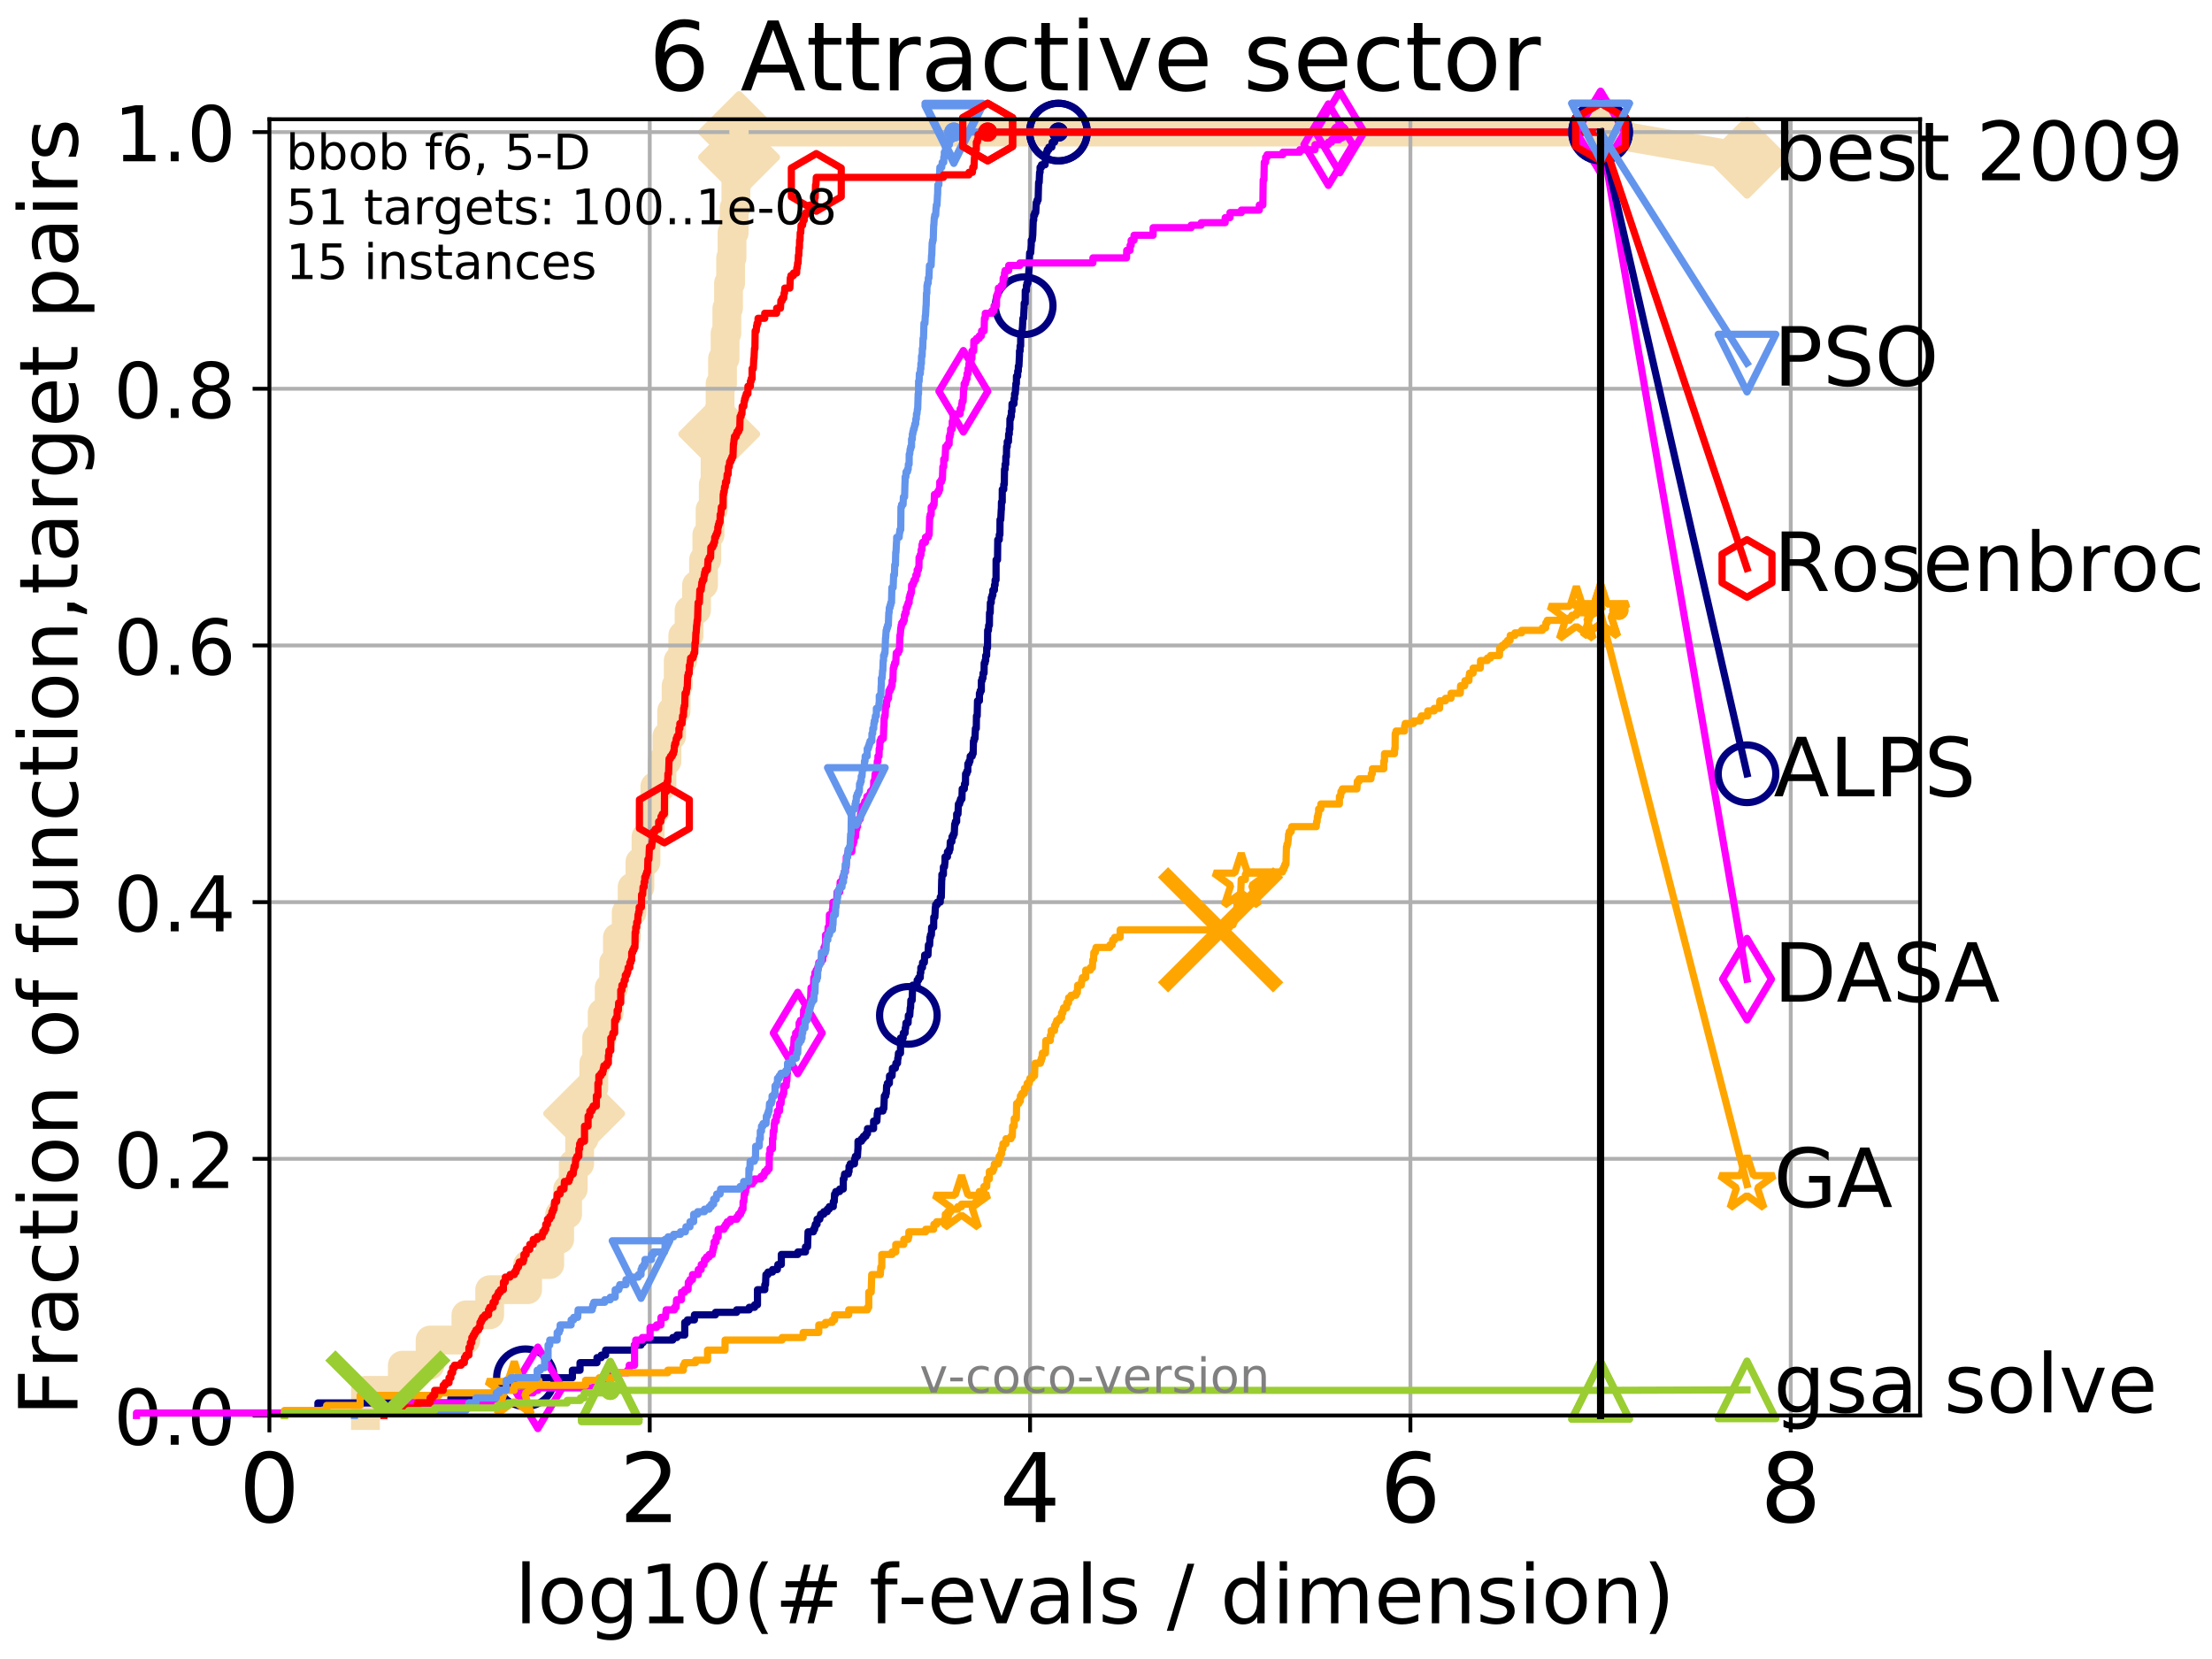 <?xml version="1.0" encoding="utf-8" standalone="no"?>
<!DOCTYPE svg PUBLIC "-//W3C//DTD SVG 1.1//EN"
  "http://www.w3.org/Graphics/SVG/1.1/DTD/svg11.dtd">
<!-- Created with matplotlib (http://matplotlib.org/) -->
<svg height="345.6pt" version="1.1" viewBox="0 0 460.8 345.6" width="460.8pt" xmlns="http://www.w3.org/2000/svg" xmlns:xlink="http://www.w3.org/1999/xlink">
 <defs>
  <style type="text/css">
*{stroke-linecap:butt;stroke-linejoin:round;}
  </style>
 </defs>
 <g id="figure_1">
  <g id="patch_1">
   <path d="M 0 345.6 
L 460.8 345.6 
L 460.8 0 
L 0 0 
z
" style="fill:#ffffff;"/>
  </g>
  <g id="axes_1">
   <g id="patch_2">
    <path d="M 56.12 294.88 
L 399.984 294.88 
L 399.984 24.84 
L 56.12 24.84 
z
" style="fill:#ffffff;"/>
   </g>
   <g id="line2d_1">
    <path d="M 76.132 294.88 
L 76.132 289.638 
L 83.81 289.638 
L 83.81 284.395 
L 89.599 284.395 
L 89.599 279.153 
L 97.06 279.153 
L 97.06 273.91 
L 102.009 273.91 
L 102.009 268.668 
L 109.915 268.668 
L 109.915 263.425 
L 114.522 263.425 
L 114.522 258.183 
L 116.587 258.183 
L 116.587 252.94 
L 118.245 252.94 
L 118.245 247.698 
L 119.414 247.698 
L 119.414 242.455 
L 120.751 242.455 
L 120.751 237.213 
L 121.689 237.213 
L 121.689 231.97 
L 122.652 231.97 
L 122.652 226.728 
L 123.699 226.728 
L 123.699 221.485 
L 124.298 221.485 
L 124.298 216.243 
L 125.437 216.243 
L 125.437 211 
L 126.903 211 
L 126.903 205.758 
L 127.834 205.758 
L 127.834 200.515 
L 128.615 200.515 
L 128.615 195.273 
L 130.448 195.273 
L 130.448 190.03 
L 131.683 190.03 
L 131.683 184.788 
L 133.308 184.788 
L 133.308 179.546 
L 134.577 179.546 
L 134.577 174.303 
L 135.454 174.303 
L 135.454 169.061 
L 136.419 169.061 
L 136.419 163.818 
L 137.905 163.818 
L 137.905 158.576 
L 138.941 158.576 
L 138.941 153.333 
L 139.918 153.333 
L 139.918 148.091 
L 140.843 148.091 
L 140.843 142.848 
L 141.287 142.848 
L 141.287 137.606 
L 142.235 137.606 
L 142.235 132.363 
L 143.545 132.363 
L 143.545 127.121 
L 145.097 127.121 
L 145.097 121.878 
L 146.557 121.878 
L 146.557 116.636 
L 147.242 116.636 
L 147.242 111.393 
L 147.919 111.393 
L 147.919 106.151 
L 148.585 106.151 
L 148.585 100.908 
L 148.963 100.908 
L 148.963 95.666 
L 149.41 95.666 
L 149.41 90.423 
L 149.83 90.423 
L 149.83 85.181 
L 150.007 85.181 
L 150.007 79.938 
L 150.514 79.938 
L 150.514 74.696 
L 151.047 74.696 
L 151.047 69.453 
L 151.416 69.453 
L 151.416 64.211 
L 151.764 64.211 
L 151.764 58.969 
L 152.209 58.969 
L 152.209 53.726 
L 152.491 53.726 
L 152.491 48.484 
L 152.942 48.484 
L 152.942 43.241 
L 153.298 43.241 
L 153.298 37.999 
L 153.646 37.999 
L 153.646 32.756 
L 153.964 32.756 
L 153.964 27.514 
L 333.43 27.514 
" style="fill:none;stroke:#f5deb3;stroke-linecap:square;stroke-width:6;"/>
   </g>
   <g id="line2d_2">
    <defs>
     <path d="M -0 7.778 
L 7.778 0 
L 0 -7.778 
L -7.778 -0 
z
" id="m1665fd505f" style="stroke:#f5deb3;stroke-linejoin:miter;stroke-width:1.5;"/>
    </defs>
    <g>
     <use style="fill:#f5deb3;stroke:#f5deb3;stroke-linejoin:miter;stroke-width:1.5;" x="121.689" xlink:href="#m1665fd505f" y="231.97"/>
     <use style="fill:#f5deb3;stroke:#f5deb3;stroke-linejoin:miter;stroke-width:1.5;" x="149.83" xlink:href="#m1665fd505f" y="90.423"/>
     <use style="fill:#f5deb3;stroke:#f5deb3;stroke-linejoin:miter;stroke-width:1.5;" x="153.964" xlink:href="#m1665fd505f" y="32.756"/>
     <use style="fill:#f5deb3;stroke:#f5deb3;stroke-linejoin:miter;stroke-width:1.5;" x="153.964" xlink:href="#m1665fd505f" y="27.514"/>
     <use style="fill:#f5deb3;stroke:#f5deb3;stroke-linejoin:miter;stroke-width:1.5;" x="333.43" xlink:href="#m1665fd505f" y="27.514"/>
    </g>
   </g>
   <g id="line2d_3">
    <path style="fill:none;stroke:#f5deb3;stroke-linecap:square;stroke-width:6;"/>
    <g/>
   </g>
   <g id="line2d_4">
    <path d="M 333.43 27.514 
L 363.934 32.861 
" style="fill:none;stroke:#f5deb3;stroke-linecap:square;stroke-width:6;"/>
    <g>
     <use style="fill:#f5deb3;stroke:#f5deb3;stroke-linejoin:miter;stroke-width:1.5;" x="333.43" xlink:href="#m1665fd505f" y="27.514"/>
     <use style="fill:#f5deb3;stroke:#f5deb3;stroke-linejoin:miter;stroke-width:1.5;" x="363.934" xlink:href="#m1665fd505f" y="32.861"/>
    </g>
   </g>
   <g id="matplotlib.axis_1">
    <g id="xtick_1">
     <g id="line2d_5">
      <path clip-path="url(#p717c8e0991)" d="M 56.12 294.88 
L 56.12 24.84 
" style="fill:none;stroke:#b0b0b0;stroke-linecap:square;stroke-width:0.8;"/>
     </g>
     <g id="line2d_6">
      <defs>
       <path d="M 0 0 
L 0 3.5 
" id="m1f5bb07bd7" style="stroke:#000000;stroke-width:0.8;"/>
      </defs>
      <g>
       <use style="stroke:#000000;stroke-width:0.8;" x="56.12" xlink:href="#m1f5bb07bd7" y="294.88"/>
      </g>
     </g>
     <g id="text_1">
      <!-- 0 -->
      <defs>
       <path d="M 31.781 66.406 
Q 24.172 66.406 20.328 58.906 
Q 16.5 51.422 16.5 36.375 
Q 16.5 21.391 20.328 13.891 
Q 24.172 6.391 31.781 6.391 
Q 39.453 6.391 43.281 13.891 
Q 47.125 21.391 47.125 36.375 
Q 47.125 51.422 43.281 58.906 
Q 39.453 66.406 31.781 66.406 
z
M 31.781 74.219 
Q 44.047 74.219 50.516 64.516 
Q 56.984 54.828 56.984 36.375 
Q 56.984 17.969 50.516 8.266 
Q 44.047 -1.422 31.781 -1.422 
Q 19.531 -1.422 13.062 8.266 
Q 6.594 17.969 6.594 36.375 
Q 6.594 54.828 13.062 64.516 
Q 19.531 74.219 31.781 74.219 
z
" id="DejaVuSans-30"/>
      </defs>
      <g transform="translate(49.758 317.077)scale(0.2 -0.2)">
       <use xlink:href="#DejaVuSans-30"/>
      </g>
     </g>
    </g>
    <g id="xtick_2">
     <g id="line2d_7">
      <path clip-path="url(#p717c8e0991)" d="M 135.351 294.88 
L 135.351 24.84 
" style="fill:none;stroke:#b0b0b0;stroke-linecap:square;stroke-width:0.8;"/>
     </g>
     <g id="line2d_8">
      <g>
       <use style="stroke:#000000;stroke-width:0.8;" x="135.351" xlink:href="#m1f5bb07bd7" y="294.88"/>
      </g>
     </g>
     <g id="text_2">
      <!-- 2 -->
      <defs>
       <path d="M 19.188 8.297 
L 53.609 8.297 
L 53.609 0 
L 7.328 0 
L 7.328 8.297 
Q 12.938 14.109 22.625 23.891 
Q 32.328 33.688 34.812 36.531 
Q 39.547 41.844 41.422 45.531 
Q 43.312 49.219 43.312 52.781 
Q 43.312 58.594 39.234 62.25 
Q 35.156 65.922 28.609 65.922 
Q 23.969 65.922 18.812 64.312 
Q 13.672 62.703 7.812 59.422 
L 7.812 69.391 
Q 13.766 71.781 18.938 73 
Q 24.125 74.219 28.422 74.219 
Q 39.75 74.219 46.484 68.547 
Q 53.219 62.891 53.219 53.422 
Q 53.219 48.922 51.531 44.891 
Q 49.859 40.875 45.406 35.406 
Q 44.188 33.984 37.641 27.219 
Q 31.109 20.453 19.188 8.297 
z
" id="DejaVuSans-32"/>
      </defs>
      <g transform="translate(128.989 317.077)scale(0.2 -0.2)">
       <use xlink:href="#DejaVuSans-32"/>
      </g>
     </g>
    </g>
    <g id="xtick_3">
     <g id="line2d_9">
      <path clip-path="url(#p717c8e0991)" d="M 214.583 294.88 
L 214.583 24.84 
" style="fill:none;stroke:#b0b0b0;stroke-linecap:square;stroke-width:0.8;"/>
     </g>
     <g id="line2d_10">
      <g>
       <use style="stroke:#000000;stroke-width:0.8;" x="214.583" xlink:href="#m1f5bb07bd7" y="294.88"/>
      </g>
     </g>
     <g id="text_3">
      <!-- 4 -->
      <defs>
       <path d="M 37.797 64.312 
L 12.891 25.391 
L 37.797 25.391 
z
M 35.203 72.906 
L 47.609 72.906 
L 47.609 25.391 
L 58.016 25.391 
L 58.016 17.188 
L 47.609 17.188 
L 47.609 0 
L 37.797 0 
L 37.797 17.188 
L 4.891 17.188 
L 4.891 26.703 
z
" id="DejaVuSans-34"/>
      </defs>
      <g transform="translate(208.22 317.077)scale(0.2 -0.2)">
       <use xlink:href="#DejaVuSans-34"/>
      </g>
     </g>
    </g>
    <g id="xtick_4">
     <g id="line2d_11">
      <path clip-path="url(#p717c8e0991)" d="M 293.814 294.88 
L 293.814 24.84 
" style="fill:none;stroke:#b0b0b0;stroke-linecap:square;stroke-width:0.8;"/>
     </g>
     <g id="line2d_12">
      <g>
       <use style="stroke:#000000;stroke-width:0.8;" x="293.814" xlink:href="#m1f5bb07bd7" y="294.88"/>
      </g>
     </g>
     <g id="text_4">
      <!-- 6 -->
      <defs>
       <path d="M 33.016 40.375 
Q 26.375 40.375 22.484 35.828 
Q 18.609 31.297 18.609 23.391 
Q 18.609 15.531 22.484 10.953 
Q 26.375 6.391 33.016 6.391 
Q 39.656 6.391 43.531 10.953 
Q 47.406 15.531 47.406 23.391 
Q 47.406 31.297 43.531 35.828 
Q 39.656 40.375 33.016 40.375 
z
M 52.594 71.297 
L 52.594 62.312 
Q 48.875 64.062 45.094 64.984 
Q 41.312 65.922 37.594 65.922 
Q 27.828 65.922 22.672 59.328 
Q 17.531 52.734 16.797 39.406 
Q 19.672 43.656 24.016 45.922 
Q 28.375 48.188 33.594 48.188 
Q 44.578 48.188 50.953 41.516 
Q 57.328 34.859 57.328 23.391 
Q 57.328 12.156 50.688 5.359 
Q 44.047 -1.422 33.016 -1.422 
Q 20.359 -1.422 13.672 8.266 
Q 6.984 17.969 6.984 36.375 
Q 6.984 53.656 15.188 63.938 
Q 23.391 74.219 37.203 74.219 
Q 40.922 74.219 44.703 73.484 
Q 48.484 72.75 52.594 71.297 
z
" id="DejaVuSans-36"/>
      </defs>
      <g transform="translate(287.452 317.077)scale(0.2 -0.2)">
       <use xlink:href="#DejaVuSans-36"/>
      </g>
     </g>
    </g>
    <g id="xtick_5">
     <g id="line2d_13">
      <path clip-path="url(#p717c8e0991)" d="M 373.045 294.88 
L 373.045 24.84 
" style="fill:none;stroke:#b0b0b0;stroke-linecap:square;stroke-width:0.8;"/>
     </g>
     <g id="line2d_14">
      <g>
       <use style="stroke:#000000;stroke-width:0.8;" x="373.045" xlink:href="#m1f5bb07bd7" y="294.88"/>
      </g>
     </g>
     <g id="text_5">
      <!-- 8 -->
      <defs>
       <path d="M 31.781 34.625 
Q 24.75 34.625 20.719 30.859 
Q 16.703 27.094 16.703 20.516 
Q 16.703 13.922 20.719 10.156 
Q 24.75 6.391 31.781 6.391 
Q 38.812 6.391 42.859 10.172 
Q 46.922 13.969 46.922 20.516 
Q 46.922 27.094 42.891 30.859 
Q 38.875 34.625 31.781 34.625 
z
M 21.922 38.812 
Q 15.578 40.375 12.031 44.719 
Q 8.5 49.078 8.5 55.328 
Q 8.5 64.062 14.719 69.141 
Q 20.953 74.219 31.781 74.219 
Q 42.672 74.219 48.875 69.141 
Q 55.078 64.062 55.078 55.328 
Q 55.078 49.078 51.531 44.719 
Q 48 40.375 41.703 38.812 
Q 48.828 37.156 52.797 32.312 
Q 56.781 27.484 56.781 20.516 
Q 56.781 9.906 50.312 4.234 
Q 43.844 -1.422 31.781 -1.422 
Q 19.734 -1.422 13.25 4.234 
Q 6.781 9.906 6.781 20.516 
Q 6.781 27.484 10.781 32.312 
Q 14.797 37.156 21.922 38.812 
z
M 18.312 54.391 
Q 18.312 48.734 21.844 45.562 
Q 25.391 42.391 31.781 42.391 
Q 38.141 42.391 41.719 45.562 
Q 45.312 48.734 45.312 54.391 
Q 45.312 60.062 41.719 63.234 
Q 38.141 66.406 31.781 66.406 
Q 25.391 66.406 21.844 63.234 
Q 18.312 60.062 18.312 54.391 
z
" id="DejaVuSans-38"/>
      </defs>
      <g transform="translate(366.683 317.077)scale(0.2 -0.2)">
       <use xlink:href="#DejaVuSans-38"/>
      </g>
     </g>
    </g>
    <g id="text_6">
     <!-- log10(# f-evals / dimension) -->
     <defs>
      <path d="M 9.422 75.984 
L 18.406 75.984 
L 18.406 0 
L 9.422 0 
z
" id="DejaVuSans-6c"/>
      <path d="M 30.609 48.391 
Q 23.391 48.391 19.188 42.75 
Q 14.984 37.109 14.984 27.297 
Q 14.984 17.484 19.156 11.844 
Q 23.344 6.203 30.609 6.203 
Q 37.797 6.203 41.984 11.859 
Q 46.188 17.531 46.188 27.297 
Q 46.188 37.016 41.984 42.703 
Q 37.797 48.391 30.609 48.391 
z
M 30.609 56 
Q 42.328 56 49.016 48.375 
Q 55.719 40.766 55.719 27.297 
Q 55.719 13.875 49.016 6.219 
Q 42.328 -1.422 30.609 -1.422 
Q 18.844 -1.422 12.172 6.219 
Q 5.516 13.875 5.516 27.297 
Q 5.516 40.766 12.172 48.375 
Q 18.844 56 30.609 56 
z
" id="DejaVuSans-6f"/>
      <path d="M 45.406 27.984 
Q 45.406 37.75 41.375 43.109 
Q 37.359 48.484 30.078 48.484 
Q 22.859 48.484 18.828 43.109 
Q 14.797 37.75 14.797 27.984 
Q 14.797 18.266 18.828 12.891 
Q 22.859 7.516 30.078 7.516 
Q 37.359 7.516 41.375 12.891 
Q 45.406 18.266 45.406 27.984 
z
M 54.391 6.781 
Q 54.391 -7.172 48.188 -13.984 
Q 42 -20.797 29.203 -20.797 
Q 24.469 -20.797 20.266 -20.094 
Q 16.062 -19.391 12.109 -17.922 
L 12.109 -9.188 
Q 16.062 -11.328 19.922 -12.344 
Q 23.781 -13.375 27.781 -13.375 
Q 36.625 -13.375 41.016 -8.766 
Q 45.406 -4.156 45.406 5.172 
L 45.406 9.625 
Q 42.625 4.781 38.281 2.391 
Q 33.938 0 27.875 0 
Q 17.828 0 11.672 7.656 
Q 5.516 15.328 5.516 27.984 
Q 5.516 40.672 11.672 48.328 
Q 17.828 56 27.875 56 
Q 33.938 56 38.281 53.609 
Q 42.625 51.219 45.406 46.391 
L 45.406 54.688 
L 54.391 54.688 
z
" id="DejaVuSans-67"/>
      <path d="M 12.406 8.297 
L 28.516 8.297 
L 28.516 63.922 
L 10.984 60.406 
L 10.984 69.391 
L 28.422 72.906 
L 38.281 72.906 
L 38.281 8.297 
L 54.391 8.297 
L 54.391 0 
L 12.406 0 
z
" id="DejaVuSans-31"/>
      <path d="M 31 75.875 
Q 24.469 64.656 21.281 53.656 
Q 18.109 42.672 18.109 31.391 
Q 18.109 20.125 21.312 9.062 
Q 24.516 -2 31 -13.188 
L 23.188 -13.188 
Q 15.875 -1.703 12.234 9.375 
Q 8.594 20.453 8.594 31.391 
Q 8.594 42.281 12.203 53.312 
Q 15.828 64.359 23.188 75.875 
z
" id="DejaVuSans-28"/>
      <path d="M 51.125 44 
L 36.922 44 
L 32.812 27.688 
L 47.125 27.688 
z
M 43.797 71.781 
L 38.719 51.516 
L 52.984 51.516 
L 58.109 71.781 
L 65.922 71.781 
L 60.891 51.516 
L 76.125 51.516 
L 76.125 44 
L 58.984 44 
L 54.984 27.688 
L 70.516 27.688 
L 70.516 20.219 
L 53.078 20.219 
L 48 0 
L 40.188 0 
L 45.219 20.219 
L 30.906 20.219 
L 25.875 0 
L 18.016 0 
L 23.094 20.219 
L 7.719 20.219 
L 7.719 27.688 
L 24.906 27.688 
L 29 44 
L 13.281 44 
L 13.281 51.516 
L 30.906 51.516 
L 35.891 71.781 
z
" id="DejaVuSans-23"/>
      <path id="DejaVuSans-20"/>
      <path d="M 37.109 75.984 
L 37.109 68.5 
L 28.516 68.5 
Q 23.688 68.5 21.797 66.547 
Q 19.922 64.594 19.922 59.516 
L 19.922 54.688 
L 34.719 54.688 
L 34.719 47.703 
L 19.922 47.703 
L 19.922 0 
L 10.891 0 
L 10.891 47.703 
L 2.297 47.703 
L 2.297 54.688 
L 10.891 54.688 
L 10.891 58.5 
Q 10.891 67.625 15.141 71.797 
Q 19.391 75.984 28.609 75.984 
z
" id="DejaVuSans-66"/>
      <path d="M 4.891 31.391 
L 31.203 31.391 
L 31.203 23.391 
L 4.891 23.391 
z
" id="DejaVuSans-2d"/>
      <path d="M 56.203 29.594 
L 56.203 25.203 
L 14.891 25.203 
Q 15.484 15.922 20.484 11.062 
Q 25.484 6.203 34.422 6.203 
Q 39.594 6.203 44.453 7.469 
Q 49.312 8.734 54.109 11.281 
L 54.109 2.781 
Q 49.266 0.734 44.188 -0.344 
Q 39.109 -1.422 33.891 -1.422 
Q 20.797 -1.422 13.156 6.188 
Q 5.516 13.812 5.516 26.812 
Q 5.516 40.234 12.766 48.109 
Q 20.016 56 32.328 56 
Q 43.359 56 49.781 48.891 
Q 56.203 41.797 56.203 29.594 
z
M 47.219 32.234 
Q 47.125 39.594 43.094 43.984 
Q 39.062 48.391 32.422 48.391 
Q 24.906 48.391 20.391 44.141 
Q 15.875 39.891 15.188 32.172 
z
" id="DejaVuSans-65"/>
      <path d="M 2.984 54.688 
L 12.5 54.688 
L 29.594 8.797 
L 46.688 54.688 
L 56.203 54.688 
L 35.688 0 
L 23.484 0 
z
" id="DejaVuSans-76"/>
      <path d="M 34.281 27.484 
Q 23.391 27.484 19.188 25 
Q 14.984 22.516 14.984 16.5 
Q 14.984 11.719 18.141 8.906 
Q 21.297 6.109 26.703 6.109 
Q 34.188 6.109 38.703 11.406 
Q 43.219 16.703 43.219 25.484 
L 43.219 27.484 
z
M 52.203 31.203 
L 52.203 0 
L 43.219 0 
L 43.219 8.297 
Q 40.141 3.328 35.547 0.953 
Q 30.953 -1.422 24.312 -1.422 
Q 15.922 -1.422 10.953 3.297 
Q 6 8.016 6 15.922 
Q 6 25.141 12.172 29.828 
Q 18.359 34.516 30.609 34.516 
L 43.219 34.516 
L 43.219 35.406 
Q 43.219 41.609 39.141 45 
Q 35.062 48.391 27.688 48.391 
Q 23 48.391 18.547 47.266 
Q 14.109 46.141 10.016 43.891 
L 10.016 52.203 
Q 14.938 54.109 19.578 55.047 
Q 24.219 56 28.609 56 
Q 40.484 56 46.344 49.844 
Q 52.203 43.703 52.203 31.203 
z
" id="DejaVuSans-61"/>
      <path d="M 44.281 53.078 
L 44.281 44.578 
Q 40.484 46.531 36.375 47.5 
Q 32.281 48.484 27.875 48.484 
Q 21.188 48.484 17.844 46.438 
Q 14.5 44.391 14.5 40.281 
Q 14.5 37.156 16.891 35.375 
Q 19.281 33.594 26.516 31.984 
L 29.594 31.297 
Q 39.156 29.25 43.188 25.516 
Q 47.219 21.781 47.219 15.094 
Q 47.219 7.469 41.188 3.016 
Q 35.156 -1.422 24.609 -1.422 
Q 20.219 -1.422 15.453 -0.562 
Q 10.688 0.297 5.422 2 
L 5.422 11.281 
Q 10.406 8.688 15.234 7.391 
Q 20.062 6.109 24.812 6.109 
Q 31.156 6.109 34.562 8.281 
Q 37.984 10.453 37.984 14.406 
Q 37.984 18.062 35.516 20.016 
Q 33.062 21.969 24.703 23.781 
L 21.578 24.516 
Q 13.234 26.266 9.516 29.906 
Q 5.812 33.547 5.812 39.891 
Q 5.812 47.609 11.281 51.797 
Q 16.75 56 26.812 56 
Q 31.781 56 36.172 55.266 
Q 40.578 54.547 44.281 53.078 
z
" id="DejaVuSans-73"/>
      <path d="M 25.391 72.906 
L 33.688 72.906 
L 8.297 -9.281 
L 0 -9.281 
z
" id="DejaVuSans-2f"/>
      <path d="M 45.406 46.391 
L 45.406 75.984 
L 54.391 75.984 
L 54.391 0 
L 45.406 0 
L 45.406 8.203 
Q 42.578 3.328 38.25 0.953 
Q 33.938 -1.422 27.875 -1.422 
Q 17.969 -1.422 11.734 6.484 
Q 5.516 14.406 5.516 27.297 
Q 5.516 40.188 11.734 48.094 
Q 17.969 56 27.875 56 
Q 33.938 56 38.25 53.625 
Q 42.578 51.266 45.406 46.391 
z
M 14.797 27.297 
Q 14.797 17.391 18.875 11.75 
Q 22.953 6.109 30.078 6.109 
Q 37.203 6.109 41.297 11.75 
Q 45.406 17.391 45.406 27.297 
Q 45.406 37.203 41.297 42.844 
Q 37.203 48.484 30.078 48.484 
Q 22.953 48.484 18.875 42.844 
Q 14.797 37.203 14.797 27.297 
z
" id="DejaVuSans-64"/>
      <path d="M 9.422 54.688 
L 18.406 54.688 
L 18.406 0 
L 9.422 0 
z
M 9.422 75.984 
L 18.406 75.984 
L 18.406 64.594 
L 9.422 64.594 
z
" id="DejaVuSans-69"/>
      <path d="M 52 44.188 
Q 55.375 50.25 60.062 53.125 
Q 64.75 56 71.094 56 
Q 79.641 56 84.281 50.016 
Q 88.922 44.047 88.922 33.016 
L 88.922 0 
L 79.891 0 
L 79.891 32.719 
Q 79.891 40.578 77.094 44.375 
Q 74.312 48.188 68.609 48.188 
Q 61.625 48.188 57.562 43.547 
Q 53.516 38.922 53.516 30.906 
L 53.516 0 
L 44.484 0 
L 44.484 32.719 
Q 44.484 40.625 41.703 44.406 
Q 38.922 48.188 33.109 48.188 
Q 26.219 48.188 22.156 43.531 
Q 18.109 38.875 18.109 30.906 
L 18.109 0 
L 9.078 0 
L 9.078 54.688 
L 18.109 54.688 
L 18.109 46.188 
Q 21.188 51.219 25.484 53.609 
Q 29.781 56 35.688 56 
Q 41.656 56 45.828 52.969 
Q 50 49.953 52 44.188 
z
" id="DejaVuSans-6d"/>
      <path d="M 54.891 33.016 
L 54.891 0 
L 45.906 0 
L 45.906 32.719 
Q 45.906 40.484 42.875 44.328 
Q 39.844 48.188 33.797 48.188 
Q 26.516 48.188 22.312 43.547 
Q 18.109 38.922 18.109 30.906 
L 18.109 0 
L 9.078 0 
L 9.078 54.688 
L 18.109 54.688 
L 18.109 46.188 
Q 21.344 51.125 25.703 53.562 
Q 30.078 56 35.797 56 
Q 45.219 56 50.047 50.172 
Q 54.891 44.344 54.891 33.016 
z
" id="DejaVuSans-6e"/>
      <path d="M 8.016 75.875 
L 15.828 75.875 
Q 23.141 64.359 26.781 53.312 
Q 30.422 42.281 30.422 31.391 
Q 30.422 20.453 26.781 9.375 
Q 23.141 -1.703 15.828 -13.188 
L 8.016 -13.188 
Q 14.5 -2 17.703 9.062 
Q 20.906 20.125 20.906 31.391 
Q 20.906 42.672 17.703 53.656 
Q 14.5 64.656 8.016 75.875 
z
" id="DejaVuSans-29"/>
     </defs>
     <g transform="translate(107.211 338.154)scale(0.17 -0.17)">
      <use xlink:href="#DejaVuSans-6c"/>
      <use x="27.783" xlink:href="#DejaVuSans-6f"/>
      <use x="88.965" xlink:href="#DejaVuSans-67"/>
      <use x="152.441" xlink:href="#DejaVuSans-31"/>
      <use x="216.064" xlink:href="#DejaVuSans-30"/>
      <use x="279.688" xlink:href="#DejaVuSans-28"/>
      <use x="318.701" xlink:href="#DejaVuSans-23"/>
      <use x="402.49" xlink:href="#DejaVuSans-20"/>
      <use x="434.277" xlink:href="#DejaVuSans-66"/>
      <use x="469.404" xlink:href="#DejaVuSans-2d"/>
      <use x="505.488" xlink:href="#DejaVuSans-65"/>
      <use x="567.012" xlink:href="#DejaVuSans-76"/>
      <use x="626.191" xlink:href="#DejaVuSans-61"/>
      <use x="687.471" xlink:href="#DejaVuSans-6c"/>
      <use x="715.254" xlink:href="#DejaVuSans-73"/>
      <use x="767.354" xlink:href="#DejaVuSans-20"/>
      <use x="799.141" xlink:href="#DejaVuSans-2f"/>
      <use x="832.832" xlink:href="#DejaVuSans-20"/>
      <use x="864.619" xlink:href="#DejaVuSans-64"/>
      <use x="928.096" xlink:href="#DejaVuSans-69"/>
      <use x="955.879" xlink:href="#DejaVuSans-6d"/>
      <use x="1053.291" xlink:href="#DejaVuSans-65"/>
      <use x="1114.814" xlink:href="#DejaVuSans-6e"/>
      <use x="1178.193" xlink:href="#DejaVuSans-73"/>
      <use x="1230.293" xlink:href="#DejaVuSans-69"/>
      <use x="1258.076" xlink:href="#DejaVuSans-6f"/>
      <use x="1319.258" xlink:href="#DejaVuSans-6e"/>
      <use x="1382.637" xlink:href="#DejaVuSans-29"/>
     </g>
    </g>
   </g>
   <g id="matplotlib.axis_2">
    <g id="ytick_1">
     <g id="line2d_15">
      <path clip-path="url(#p717c8e0991)" d="M 56.12 294.88 
L 399.984 294.88 
" style="fill:none;stroke:#b0b0b0;stroke-linecap:square;stroke-width:0.8;"/>
     </g>
     <g id="line2d_16">
      <defs>
       <path d="M 0 0 
L -3.5 0 
" id="mb1f3618c60" style="stroke:#000000;stroke-width:0.8;"/>
      </defs>
      <g>
       <use style="stroke:#000000;stroke-width:0.8;" x="56.12" xlink:href="#mb1f3618c60" y="294.88"/>
      </g>
     </g>
     <g id="text_7">
      <!-- 0.0 -->
      <defs>
       <path d="M 10.688 12.406 
L 21 12.406 
L 21 0 
L 10.688 0 
z
" id="DejaVuSans-2e"/>
      </defs>
      <g transform="translate(23.675 300.959)scale(0.16 -0.16)">
       <use xlink:href="#DejaVuSans-30"/>
       <use x="63.623" xlink:href="#DejaVuSans-2e"/>
       <use x="95.41" xlink:href="#DejaVuSans-30"/>
      </g>
     </g>
    </g>
    <g id="ytick_2">
     <g id="line2d_17">
      <path clip-path="url(#p717c8e0991)" d="M 56.12 241.407 
L 399.984 241.407 
" style="fill:none;stroke:#b0b0b0;stroke-linecap:square;stroke-width:0.8;"/>
     </g>
     <g id="line2d_18">
      <g>
       <use style="stroke:#000000;stroke-width:0.8;" x="56.12" xlink:href="#mb1f3618c60" y="241.407"/>
      </g>
     </g>
     <g id="text_8">
      <!-- 0.2 -->
      <g transform="translate(23.675 247.485)scale(0.16 -0.16)">
       <use xlink:href="#DejaVuSans-30"/>
       <use x="63.623" xlink:href="#DejaVuSans-2e"/>
       <use x="95.41" xlink:href="#DejaVuSans-32"/>
      </g>
     </g>
    </g>
    <g id="ytick_3">
     <g id="line2d_19">
      <path clip-path="url(#p717c8e0991)" d="M 56.12 187.933 
L 399.984 187.933 
" style="fill:none;stroke:#b0b0b0;stroke-linecap:square;stroke-width:0.8;"/>
     </g>
     <g id="line2d_20">
      <g>
       <use style="stroke:#000000;stroke-width:0.8;" x="56.12" xlink:href="#mb1f3618c60" y="187.933"/>
      </g>
     </g>
     <g id="text_9">
      <!-- 0.4 -->
      <g transform="translate(23.675 194.012)scale(0.16 -0.16)">
       <use xlink:href="#DejaVuSans-30"/>
       <use x="63.623" xlink:href="#DejaVuSans-2e"/>
       <use x="95.41" xlink:href="#DejaVuSans-34"/>
      </g>
     </g>
    </g>
    <g id="ytick_4">
     <g id="line2d_21">
      <path clip-path="url(#p717c8e0991)" d="M 56.12 134.46 
L 399.984 134.46 
" style="fill:none;stroke:#b0b0b0;stroke-linecap:square;stroke-width:0.8;"/>
     </g>
     <g id="line2d_22">
      <g>
       <use style="stroke:#000000;stroke-width:0.8;" x="56.12" xlink:href="#mb1f3618c60" y="134.46"/>
      </g>
     </g>
     <g id="text_10">
      <!-- 0.6 -->
      <g transform="translate(23.675 140.539)scale(0.16 -0.16)">
       <use xlink:href="#DejaVuSans-30"/>
       <use x="63.623" xlink:href="#DejaVuSans-2e"/>
       <use x="95.41" xlink:href="#DejaVuSans-36"/>
      </g>
     </g>
    </g>
    <g id="ytick_5">
     <g id="line2d_23">
      <path clip-path="url(#p717c8e0991)" d="M 56.12 80.987 
L 399.984 80.987 
" style="fill:none;stroke:#b0b0b0;stroke-linecap:square;stroke-width:0.8;"/>
     </g>
     <g id="line2d_24">
      <g>
       <use style="stroke:#000000;stroke-width:0.8;" x="56.12" xlink:href="#mb1f3618c60" y="80.987"/>
      </g>
     </g>
     <g id="text_11">
      <!-- 0.8 -->
      <g transform="translate(23.675 87.066)scale(0.16 -0.16)">
       <use xlink:href="#DejaVuSans-30"/>
       <use x="63.623" xlink:href="#DejaVuSans-2e"/>
       <use x="95.41" xlink:href="#DejaVuSans-38"/>
      </g>
     </g>
    </g>
    <g id="ytick_6">
     <g id="line2d_25">
      <path clip-path="url(#p717c8e0991)" d="M 56.12 27.514 
L 399.984 27.514 
" style="fill:none;stroke:#b0b0b0;stroke-linecap:square;stroke-width:0.8;"/>
     </g>
     <g id="line2d_26">
      <g>
       <use style="stroke:#000000;stroke-width:0.8;" x="56.12" xlink:href="#mb1f3618c60" y="27.514"/>
      </g>
     </g>
     <g id="text_12">
      <!-- 1.0 -->
      <g transform="translate(23.675 33.592)scale(0.16 -0.16)">
       <use xlink:href="#DejaVuSans-31"/>
       <use x="63.623" xlink:href="#DejaVuSans-2e"/>
       <use x="95.41" xlink:href="#DejaVuSans-30"/>
      </g>
     </g>
    </g>
    <g id="text_13">
     <!-- Fraction of function,target pairs -->
     <defs>
      <path d="M 9.812 72.906 
L 51.703 72.906 
L 51.703 64.594 
L 19.672 64.594 
L 19.672 43.109 
L 48.578 43.109 
L 48.578 34.812 
L 19.672 34.812 
L 19.672 0 
L 9.812 0 
z
" id="DejaVuSans-46"/>
      <path d="M 41.109 46.297 
Q 39.594 47.172 37.812 47.578 
Q 36.031 48 33.891 48 
Q 26.266 48 22.188 43.047 
Q 18.109 38.094 18.109 28.812 
L 18.109 0 
L 9.078 0 
L 9.078 54.688 
L 18.109 54.688 
L 18.109 46.188 
Q 20.953 51.172 25.484 53.578 
Q 30.031 56 36.531 56 
Q 37.453 56 38.578 55.875 
Q 39.703 55.766 41.062 55.516 
z
" id="DejaVuSans-72"/>
      <path d="M 48.781 52.594 
L 48.781 44.188 
Q 44.969 46.297 41.141 47.344 
Q 37.312 48.391 33.406 48.391 
Q 24.656 48.391 19.812 42.844 
Q 14.984 37.312 14.984 27.297 
Q 14.984 17.281 19.812 11.734 
Q 24.656 6.203 33.406 6.203 
Q 37.312 6.203 41.141 7.25 
Q 44.969 8.297 48.781 10.406 
L 48.781 2.094 
Q 45.016 0.344 40.984 -0.531 
Q 36.969 -1.422 32.422 -1.422 
Q 20.062 -1.422 12.781 6.344 
Q 5.516 14.109 5.516 27.297 
Q 5.516 40.672 12.859 48.328 
Q 20.219 56 33.016 56 
Q 37.156 56 41.109 55.141 
Q 45.062 54.297 48.781 52.594 
z
" id="DejaVuSans-63"/>
      <path d="M 18.312 70.219 
L 18.312 54.688 
L 36.812 54.688 
L 36.812 47.703 
L 18.312 47.703 
L 18.312 18.016 
Q 18.312 11.328 20.141 9.422 
Q 21.969 7.516 27.594 7.516 
L 36.812 7.516 
L 36.812 0 
L 27.594 0 
Q 17.188 0 13.234 3.875 
Q 9.281 7.766 9.281 18.016 
L 9.281 47.703 
L 2.688 47.703 
L 2.688 54.688 
L 9.281 54.688 
L 9.281 70.219 
z
" id="DejaVuSans-74"/>
      <path d="M 8.5 21.578 
L 8.5 54.688 
L 17.484 54.688 
L 17.484 21.922 
Q 17.484 14.156 20.5 10.266 
Q 23.531 6.391 29.594 6.391 
Q 36.859 6.391 41.078 11.031 
Q 45.312 15.672 45.312 23.688 
L 45.312 54.688 
L 54.297 54.688 
L 54.297 0 
L 45.312 0 
L 45.312 8.406 
Q 42.047 3.422 37.719 1 
Q 33.406 -1.422 27.688 -1.422 
Q 18.266 -1.422 13.375 4.438 
Q 8.5 10.297 8.5 21.578 
z
M 31.109 56 
z
" id="DejaVuSans-75"/>
      <path d="M 11.719 12.406 
L 22.016 12.406 
L 22.016 4 
L 14.016 -11.625 
L 7.719 -11.625 
L 11.719 4 
z
" id="DejaVuSans-2c"/>
      <path d="M 18.109 8.203 
L 18.109 -20.797 
L 9.078 -20.797 
L 9.078 54.688 
L 18.109 54.688 
L 18.109 46.391 
Q 20.953 51.266 25.266 53.625 
Q 29.594 56 35.594 56 
Q 45.562 56 51.781 48.094 
Q 58.016 40.188 58.016 27.297 
Q 58.016 14.406 51.781 6.484 
Q 45.562 -1.422 35.594 -1.422 
Q 29.594 -1.422 25.266 0.953 
Q 20.953 3.328 18.109 8.203 
z
M 48.688 27.297 
Q 48.688 37.203 44.609 42.844 
Q 40.531 48.484 33.406 48.484 
Q 26.266 48.484 22.188 42.844 
Q 18.109 37.203 18.109 27.297 
Q 18.109 17.391 22.188 11.75 
Q 26.266 6.109 33.406 6.109 
Q 40.531 6.109 44.609 11.75 
Q 48.688 17.391 48.688 27.297 
z
" id="DejaVuSans-70"/>
     </defs>
     <g transform="translate(16.14 294.999)rotate(-90)scale(0.17 -0.17)">
      <use xlink:href="#DejaVuSans-46"/>
      <use x="57.41" xlink:href="#DejaVuSans-72"/>
      <use x="98.523" xlink:href="#DejaVuSans-61"/>
      <use x="159.803" xlink:href="#DejaVuSans-63"/>
      <use x="214.783" xlink:href="#DejaVuSans-74"/>
      <use x="253.992" xlink:href="#DejaVuSans-69"/>
      <use x="281.775" xlink:href="#DejaVuSans-6f"/>
      <use x="342.957" xlink:href="#DejaVuSans-6e"/>
      <use x="406.336" xlink:href="#DejaVuSans-20"/>
      <use x="438.123" xlink:href="#DejaVuSans-6f"/>
      <use x="499.305" xlink:href="#DejaVuSans-66"/>
      <use x="534.51" xlink:href="#DejaVuSans-20"/>
      <use x="566.297" xlink:href="#DejaVuSans-66"/>
      <use x="601.502" xlink:href="#DejaVuSans-75"/>
      <use x="664.881" xlink:href="#DejaVuSans-6e"/>
      <use x="728.26" xlink:href="#DejaVuSans-63"/>
      <use x="783.24" xlink:href="#DejaVuSans-74"/>
      <use x="822.449" xlink:href="#DejaVuSans-69"/>
      <use x="850.232" xlink:href="#DejaVuSans-6f"/>
      <use x="911.414" xlink:href="#DejaVuSans-6e"/>
      <use x="974.793" xlink:href="#DejaVuSans-2c"/>
      <use x="1006.58" xlink:href="#DejaVuSans-74"/>
      <use x="1045.789" xlink:href="#DejaVuSans-61"/>
      <use x="1107.068" xlink:href="#DejaVuSans-72"/>
      <use x="1148.166" xlink:href="#DejaVuSans-67"/>
      <use x="1211.643" xlink:href="#DejaVuSans-65"/>
      <use x="1273.166" xlink:href="#DejaVuSans-74"/>
      <use x="1312.375" xlink:href="#DejaVuSans-20"/>
      <use x="1344.162" xlink:href="#DejaVuSans-70"/>
      <use x="1407.639" xlink:href="#DejaVuSans-61"/>
      <use x="1468.918" xlink:href="#DejaVuSans-69"/>
      <use x="1496.701" xlink:href="#DejaVuSans-72"/>
      <use x="1537.814" xlink:href="#DejaVuSans-73"/>
     </g>
    </g>
   </g>
   <g id="line2d_27">
    <defs>
     <path d="M 0 1.5 
C 0.398 1.5 0.779 1.342 1.061 1.061 
C 1.342 0.779 1.5 0.398 1.5 0 
C 1.5 -0.398 1.342 -0.779 1.061 -1.061 
C 0.779 -1.342 0.398 -1.5 0 -1.5 
C -0.398 -1.5 -0.779 -1.342 -1.061 -1.061 
C -1.342 -0.779 -1.5 -0.398 -1.5 0 
C -1.5 0.398 -1.342 0.779 -1.061 1.061 
C -0.779 1.342 -0.398 1.5 0 1.5 
z
" id="m8368c131d3" style="stroke:#f5deb3;"/>
    </defs>
    <g>
     <use style="fill:#f5deb3;stroke:#f5deb3;" x="153.964" xlink:href="#m8368c131d3" y="27.514"/>
     <use style="fill:#f5deb3;stroke:#f5deb3;" x="153.964" xlink:href="#m8368c131d3" y="27.514"/>
    </g>
   </g>
   <g id="line2d_28">
    <defs>
     <path d="M 0 1.5 
C 0.398 1.5 0.779 1.342 1.061 1.061 
C 1.342 0.779 1.5 0.398 1.5 0 
C 1.5 -0.398 1.342 -0.779 1.061 -1.061 
C 0.779 -1.342 0.398 -1.5 0 -1.5 
C -0.398 -1.5 -0.779 -1.342 -1.061 -1.061 
C -1.342 -0.779 -1.5 -0.398 -1.5 0 
C -1.5 0.398 -1.342 0.779 -1.061 1.061 
C -0.779 1.342 -0.398 1.5 0 1.5 
z
" id="m48cb7d786f" style="stroke:#000080;"/>
    </defs>
    <g>
     <use style="fill:#000080;stroke:#000080;" x="220.487" xlink:href="#m48cb7d786f" y="27.514"/>
     <use style="fill:#000080;stroke:#000080;" x="220.487" xlink:href="#m48cb7d786f" y="27.514"/>
    </g>
   </g>
   <g id="line2d_29">
    <path d="M 47.331 294.88 
L 47.331 294.356 
L 66.233 294.356 
L 66.233 292.259 
L 93.923 292.259 
L 93.923 291.21 
L 104.865 291.21 
L 104.865 289.113 
L 106.227 289.113 
L 106.227 288.589 
L 109.457 288.589 
L 109.457 287.016 
L 119.239 287.016 
L 119.239 285.444 
L 120.831 285.444 
L 120.831 283.871 
L 124.363 283.871 
L 124.363 282.822 
L 125.252 282.822 
L 125.252 282.298 
L 126.156 282.298 
L 126.156 281.25 
L 132.146 281.25 
L 132.146 280.201 
L 133.539 280.201 
L 133.539 279.677 
L 133.991 279.677 
L 133.991 279.153 
L 140.154 279.153 
L 140.154 278.628 
L 141.017 278.628 
L 141.017 278.104 
L 142.646 278.104 
L 142.646 275.483 
L 143.199 275.483 
L 143.199 274.959 
L 144.662 274.959 
L 144.662 273.91 
L 149.041 273.91 
L 149.041 273.386 
L 153.455 273.386 
L 153.455 272.862 
L 156.079 272.862 
L 156.079 272.337 
L 157.207 272.337 
L 157.207 271.813 
L 157.796 271.813 
L 157.796 268.668 
L 159.322 268.668 
L 159.322 267.619 
L 159.475 267.619 
L 159.56 265.522 
L 159.984 265.522 
L 159.984 264.998 
L 160.928 264.998 
L 160.928 264.474 
L 161.933 264.474 
L 162.043 263.425 
L 162.764 263.425 
L 162.764 261.328 
L 166.207 261.328 
L 166.207 260.804 
L 167.792 260.804 
L 167.792 259.755 
L 168.23 259.755 
L 168.332 256.61 
L 169.444 256.61 
L 169.444 256.086 
L 169.703 256.086 
L 169.703 255.561 
L 169.842 255.561 
L 169.842 255.037 
L 170.209 255.037 
L 170.209 253.989 
L 170.785 253.989 
L 170.785 253.464 
L 170.946 253.464 
L 170.946 252.94 
L 171.616 252.94 
L 171.616 252.416 
L 172.332 252.416 
L 172.332 251.892 
L 172.748 251.892 
L 172.748 251.367 
L 173.592 251.367 
L 173.592 250.319 
L 173.789 250.319 
L 173.858 248.746 
L 174.106 248.746 
L 174.106 248.222 
L 174.922 248.222 
L 174.922 247.698 
L 175.668 247.698 
L 175.668 245.601 
L 175.833 245.601 
L 175.944 244.552 
L 176.728 244.552 
L 176.728 244.028 
L 176.874 244.028 
L 176.874 242.979 
L 177.115 242.979 
L 177.115 242.455 
L 178.003 242.455 
L 178.035 241.407 
L 178.184 241.407 
L 178.184 240.882 
L 178.618 240.882 
L 178.721 239.31 
L 178.734 239.31 
L 178.74 237.737 
L 179.476 237.737 
L 179.476 237.213 
L 179.881 237.213 
L 179.881 236.689 
L 180.398 236.689 
L 180.398 236.164 
L 180.712 236.164 
L 180.712 235.116 
L 181.982 235.116 
L 181.982 233.543 
L 182.673 233.543 
L 182.756 231.97 
L 182.839 231.97 
L 182.839 231.446 
L 183.926 231.446 
L 183.926 230.922 
L 184.123 230.922 
L 184.227 228.301 
L 184.516 228.301 
L 184.516 227.776 
L 184.64 227.776 
L 184.695 226.204 
L 184.853 226.204 
L 184.853 225.679 
L 185.27 225.679 
L 185.306 224.107 
L 185.833 224.107 
L 185.914 222.534 
L 186.517 222.534 
L 186.517 222.01 
L 186.634 222.01 
L 186.634 221.485 
L 186.973 221.485 
L 187.028 220.437 
L 187.091 220.437 
L 187.164 219.388 
L 187.589 219.388 
L 187.597 216.243 
L 188.145 216.243 
L 188.177 215.194 
L 188.548 215.194 
L 188.584 214.146 
L 188.673 214.146 
L 188.728 213.097 
L 189.175 213.097 
L 189.23 211.525 
L 189.519 211.525 
L 189.616 209.952 
L 189.688 209.952 
L 189.745 208.379 
L 190.021 208.379 
L 190.125 205.234 
L 191.062 205.234 
L 191.062 204.185 
L 191.373 204.185 
L 191.373 203.661 
L 191.712 203.661 
L 191.726 202.612 
L 191.827 202.612 
L 191.827 201.564 
L 192.173 201.564 
L 192.181 200.515 
L 192.558 200.515 
L 192.625 198.943 
L 193.316 198.943 
L 193.409 196.846 
L 193.662 196.846 
L 193.723 195.273 
L 193.84 195.273 
L 193.84 194.749 
L 194.028 194.749 
L 194.075 193.176 
L 194.498 193.176 
L 194.518 191.079 
L 194.748 191.079 
L 194.853 188.982 
L 194.908 188.982 
L 194.908 188.458 
L 195.264 188.458 
L 195.264 187.933 
L 195.871 187.933 
L 195.875 186.885 
L 196.091 186.885 
L 196.176 183.215 
L 196.212 183.215 
L 196.212 182.167 
L 196.528 182.167 
L 196.528 180.594 
L 196.756 180.594 
L 196.855 179.546 
L 196.867 179.546 
L 196.867 178.497 
L 197.369 178.497 
L 197.369 177.449 
L 197.735 177.449 
L 197.735 176.924 
L 197.9 176.924 
L 197.964 175.352 
L 198.29 175.352 
L 198.324 174.303 
L 198.59 174.303 
L 198.59 173.779 
L 198.787 173.779 
L 198.882 171.682 
L 199.023 171.682 
L 199.023 171.158 
L 199.29 171.158 
L 199.29 169.585 
L 199.565 169.585 
L 199.654 167.488 
L 199.914 167.488 
L 199.914 166.964 
L 200.089 166.964 
L 200.089 166.439 
L 200.388 166.439 
L 200.446 164.342 
L 200.885 164.342 
L 200.924 163.294 
L 201.119 163.294 
L 201.148 161.197 
L 201.399 161.197 
L 201.399 160.673 
L 201.612 160.673 
L 201.623 159.1 
L 201.877 159.1 
L 201.877 158.576 
L 202.063 158.576 
L 202.111 157.527 
L 202.532 157.527 
L 202.532 157.003 
L 202.724 157.003 
L 202.789 154.382 
L 202.917 154.382 
L 202.917 153.857 
L 203.103 153.857 
L 203.194 151.76 
L 203.377 151.76 
L 203.416 149.139 
L 203.569 149.139 
L 203.633 145.994 
L 204.028 145.994 
L 204.03 144.421 
L 204.191 144.421 
L 204.191 143.897 
L 204.428 143.897 
L 204.436 141.8 
L 204.591 141.8 
L 204.591 141.275 
L 204.77 141.275 
L 204.785 140.227 
L 204.998 140.227 
L 205.025 138.13 
L 205.21 138.13 
L 205.21 137.606 
L 205.339 137.606 
L 205.345 136.557 
L 205.539 136.557 
L 205.548 134.984 
L 205.716 134.984 
L 205.746 131.315 
L 205.909 131.315 
L 205.958 130.266 
L 206.107 130.266 
L 206.137 127.645 
L 206.281 127.645 
L 206.313 125.548 
L 206.494 125.548 
L 206.497 124.499 
L 206.667 124.499 
L 206.667 123.975 
L 206.834 123.975 
L 206.834 122.927 
L 207.156 122.927 
L 207.168 121.878 
L 207.301 121.878 
L 207.301 120.83 
L 207.491 120.83 
L 207.504 116.636 
L 207.802 116.636 
L 207.852 112.442 
L 208.166 112.442 
L 208.166 111.393 
L 208.302 111.393 
L 208.324 108.248 
L 208.476 108.248 
L 208.577 106.151 
L 208.605 106.151 
L 208.625 104.578 
L 208.781 104.578 
L 208.793 101.957 
L 209.101 101.957 
L 209.101 100.908 
L 209.213 100.908 
L 209.255 97.763 
L 209.38 97.763 
L 209.38 96.714 
L 209.521 96.714 
L 209.531 95.142 
L 209.657 95.142 
L 209.695 93.045 
L 209.83 93.045 
L 209.83 91.996 
L 210.08 91.996 
L 210.122 90.423 
L 210.256 90.423 
L 210.256 89.375 
L 210.37 89.375 
L 210.388 87.278 
L 210.541 87.278 
L 210.541 86.754 
L 210.686 86.754 
L 210.686 85.705 
L 210.806 85.705 
L 210.82 84.132 
L 211.23 84.132 
L 211.23 83.084 
L 211.35 83.084 
L 211.352 82.035 
L 211.49 82.035 
L 211.599 80.463 
L 211.62 80.463 
L 211.62 79.938 
L 211.732 79.938 
L 211.746 78.366 
L 211.992 78.366 
L 212.009 77.317 
L 212.13 77.317 
L 212.144 76.269 
L 212.259 76.269 
L 212.365 74.172 
L 212.374 74.172 
L 212.381 73.123 
L 212.503 73.123 
L 212.503 72.075 
L 212.619 72.075 
L 212.634 69.453 
L 212.873 69.453 
L 212.965 68.405 
L 212.988 68.405 
L 213.098 66.308 
L 213.227 66.308 
L 213.331 64.211 
L 213.347 64.211 
L 213.359 63.163 
L 213.562 63.163 
L 213.584 60.541 
L 213.818 60.541 
L 213.818 59.493 
L 213.934 59.493 
L 213.934 58.969 
L 214.147 58.969 
L 214.152 57.396 
L 214.269 57.396 
L 214.372 55.823 
L 214.386 55.823 
L 214.495 52.678 
L 214.708 52.678 
L 214.819 51.105 
L 214.828 51.105 
L 214.828 50.056 
L 215.031 50.056 
L 215.141 49.008 
L 215.145 49.008 
L 215.25 45.862 
L 215.344 45.862 
L 215.352 44.814 
L 215.552 44.814 
L 215.552 44.29 
L 215.764 44.29 
L 215.873 42.193 
L 216.052 42.193 
L 216.052 41.668 
L 216.26 41.668 
L 216.363 37.999 
L 216.481 37.999 
L 216.568 35.902 
L 216.667 35.902 
L 216.667 34.853 
L 216.96 34.853 
L 216.96 34.329 
L 217.716 34.329 
L 217.794 32.756 
L 217.98 32.756 
L 217.98 31.708 
L 218.161 31.708 
L 218.161 31.183 
L 218.5 31.183 
L 218.5 30.659 
L 219.111 30.659 
L 219.196 29.611 
L 219.689 29.611 
L 219.689 28.562 
L 220.487 28.562 
L 220.487 27.514 
L 333.43 27.514 
L 333.43 27.514 
" style="fill:none;stroke:#000080;stroke-linecap:square;stroke-width:1.5;"/>
   </g>
   <g id="line2d_30">
    <defs>
     <path d="M 0 6 
C 1.591 6 3.117 5.368 4.243 4.243 
C 5.368 3.117 6 1.591 6 0 
C 6 -1.591 5.368 -3.117 4.243 -4.243 
C 3.117 -5.368 1.591 -6 0 -6 
C -1.591 -6 -3.117 -5.368 -4.243 -4.243 
C -5.368 -3.117 -6 -1.591 -6 0 
C -6 1.591 -5.368 3.117 -4.243 4.243 
C -3.117 5.368 -1.591 6 0 6 
z
" id="m83c4cc32e1" style="stroke:#000080;stroke-width:1.5;"/>
    </defs>
    <g>
     <use style="fill-opacity:0;stroke:#000080;stroke-width:1.5;" x="109.457" xlink:href="#m83c4cc32e1" y="287.016"/>
     <use style="fill-opacity:0;stroke:#000080;stroke-width:1.5;" x="189.23" xlink:href="#m83c4cc32e1" y="211.525"/>
     <use style="fill-opacity:0;stroke:#000080;stroke-width:1.5;" x="213.359" xlink:href="#m83c4cc32e1" y="63.687"/>
     <use style="fill-opacity:0;stroke:#000080;stroke-width:1.5;" x="220.487" xlink:href="#m83c4cc32e1" y="27.514"/>
     <use style="fill-opacity:0;stroke:#000080;stroke-width:1.5;" x="220.487" xlink:href="#m83c4cc32e1" y="27.514"/>
     <use style="fill-opacity:0;stroke:#000080;stroke-width:1.5;" x="333.43" xlink:href="#m83c4cc32e1" y="27.514"/>
    </g>
   </g>
   <g id="line2d_31">
    <path style="fill:none;stroke:#000080;stroke-linecap:square;stroke-width:1.5;"/>
    <g/>
   </g>
   <g id="line2d_32">
    <defs>
     <path d="M 0 1.5 
C 0.398 1.5 0.779 1.342 1.061 1.061 
C 1.342 0.779 1.5 0.398 1.5 0 
C 1.5 -0.398 1.342 -0.779 1.061 -1.061 
C 0.779 -1.342 0.398 -1.5 0 -1.5 
C -0.398 -1.5 -0.779 -1.342 -1.061 -1.061 
C -1.342 -0.779 -1.5 -0.398 -1.5 0 
C -1.5 0.398 -1.342 0.779 -1.061 1.061 
C -0.779 1.342 -0.398 1.5 0 1.5 
z
" id="m7899eb1136" style="stroke:#ff00ff;"/>
    </defs>
    <g>
     <use style="fill:#ff00ff;stroke:#ff00ff;" x="279.101" xlink:href="#m7899eb1136" y="27.514"/>
     <use style="fill:#ff00ff;stroke:#ff00ff;" x="279.101" xlink:href="#m7899eb1136" y="27.514"/>
    </g>
   </g>
   <g id="line2d_33">
    <path d="M 28.43 294.88 
L 28.43 294.356 
L 84.485 294.356 
L 84.485 292.259 
L 108.336 292.259 
L 108.336 290.162 
L 111.082 290.162 
L 111.082 289.638 
L 112.042 289.638 
L 112.042 289.113 
L 123.901 289.113 
L 123.901 288.589 
L 125.68 288.589 
L 125.68 288.065 
L 126.332 288.065 
L 126.332 287.541 
L 127.015 287.541 
L 127.015 287.016 
L 127.511 287.016 
L 127.511 285.968 
L 130.72 285.968 
L 130.72 285.444 
L 131.077 285.444 
L 131.077 284.395 
L 132.187 284.395 
L 132.187 280.201 
L 132.433 280.201 
L 132.433 279.153 
L 133.804 279.153 
L 133.804 278.628 
L 135.42 278.628 
L 135.42 276.531 
L 136.771 276.531 
L 136.771 276.007 
L 137.696 276.007 
L 137.696 274.434 
L 138.631 274.434 
L 138.716 273.386 
L 138.773 273.386 
L 138.773 272.862 
L 140.515 272.862 
L 140.515 272.337 
L 140.843 272.337 
L 140.943 270.765 
L 141.956 270.765 
L 141.98 269.192 
L 142.623 269.192 
L 142.623 268.668 
L 143.33 268.668 
L 143.395 267.095 
L 143.736 267.095 
L 143.736 266.571 
L 144.257 266.571 
L 144.257 265.522 
L 145.464 265.522 
L 145.464 264.474 
L 146.065 264.474 
L 146.084 263.425 
L 146.646 263.425 
L 146.753 262.377 
L 147.173 262.377 
L 147.173 261.852 
L 147.735 261.852 
L 147.735 261.328 
L 148.376 261.328 
L 148.376 260.804 
L 148.489 260.804 
L 148.489 260.28 
L 148.601 260.28 
L 148.601 259.755 
L 148.76 259.755 
L 148.76 258.707 
L 149.18 258.707 
L 149.18 257.658 
L 149.606 257.658 
L 149.606 256.086 
L 150.824 256.086 
L 150.824 255.561 
L 151.157 255.561 
L 151.157 255.037 
L 151.497 255.037 
L 151.497 254.513 
L 152.17 254.513 
L 152.17 253.989 
L 153.515 253.989 
L 153.515 253.464 
L 153.847 253.464 
L 153.847 252.94 
L 154.287 252.94 
L 154.287 252.416 
L 154.515 252.416 
L 154.515 251.892 
L 154.784 251.892 
L 154.795 250.319 
L 154.95 250.319 
L 155.038 248.746 
L 155.201 248.746 
L 155.201 248.222 
L 155.342 248.222 
L 155.342 247.173 
L 155.63 247.173 
L 155.63 246.649 
L 156.737 246.649 
L 156.737 246.125 
L 157.12 246.125 
L 157.12 245.601 
L 158.527 245.601 
L 158.527 245.076 
L 159.09 245.076 
L 159.09 244.552 
L 159.314 244.552 
L 159.314 244.028 
L 159.827 244.028 
L 159.827 243.504 
L 160.237 243.504 
L 160.27 240.358 
L 160.407 240.358 
L 160.407 239.31 
L 160.928 239.31 
L 160.928 237.213 
L 161.044 237.213 
L 161.075 235.64 
L 161.244 235.64 
L 161.297 234.067 
L 161.381 234.067 
L 161.381 233.543 
L 161.711 233.543 
L 161.711 232.495 
L 161.948 232.495 
L 161.962 231.446 
L 162.396 231.446 
L 162.411 229.873 
L 162.715 229.873 
L 162.806 228.301 
L 163.096 228.301 
L 163.096 227.776 
L 163.267 227.776 
L 163.267 226.204 
L 163.789 226.204 
L 163.842 225.155 
L 163.92 225.155 
L 163.992 223.582 
L 164.038 223.582 
L 164.038 222.534 
L 164.257 222.534 
L 164.257 222.01 
L 164.518 222.01 
L 164.518 219.913 
L 164.973 219.913 
L 164.973 219.388 
L 165.156 219.388 
L 165.156 218.34 
L 165.326 218.34 
L 165.428 216.243 
L 165.743 216.243 
L 165.743 215.194 
L 166.184 215.194 
L 166.184 214.67 
L 166.474 214.67 
L 166.474 213.097 
L 166.72 213.097 
L 166.72 212.573 
L 167.375 212.573 
L 167.401 210.476 
L 167.608 210.476 
L 167.608 209.952 
L 168.453 209.952 
L 168.453 209.428 
L 168.737 209.428 
L 168.737 208.379 
L 168.85 208.379 
L 168.953 205.758 
L 169.453 205.758 
L 169.534 203.661 
L 169.721 203.661 
L 169.768 202.612 
L 170.031 202.612 
L 170.031 202.088 
L 170.318 202.088 
L 170.318 201.564 
L 170.51 201.564 
L 170.568 200.515 
L 171.055 200.515 
L 171.055 199.991 
L 171.38 199.991 
L 171.418 198.943 
L 171.624 198.943 
L 171.653 197.37 
L 171.865 197.37 
L 171.865 196.846 
L 171.988 196.846 
L 171.988 194.749 
L 172.428 194.749 
L 172.504 193.176 
L 172.744 193.176 
L 172.783 190.555 
L 173.363 190.555 
L 173.39 189.506 
L 173.484 189.506 
L 173.521 187.933 
L 174.297 187.933 
L 174.379 185.836 
L 174.936 185.836 
L 175.025 183.739 
L 175.489 183.739 
L 175.552 182.691 
L 175.836 182.691 
L 175.872 181.642 
L 176.121 181.642 
L 176.121 180.594 
L 176.266 180.594 
L 176.307 178.497 
L 176.532 178.497 
L 176.532 177.973 
L 176.647 177.973 
L 176.647 177.449 
L 177.44 177.449 
L 177.506 175.876 
L 177.753 175.876 
L 177.753 175.352 
L 177.899 175.352 
L 177.899 174.303 
L 178.227 174.303 
L 178.309 172.73 
L 178.464 172.73 
L 178.464 172.206 
L 178.646 172.206 
L 178.646 171.158 
L 178.867 171.158 
L 178.867 170.633 
L 179.198 170.633 
L 179.268 169.585 
L 179.372 169.585 
L 179.47 168.012 
L 179.972 168.012 
L 179.972 167.488 
L 180.135 167.488 
L 180.135 166.964 
L 180.496 166.964 
L 180.595 165.915 
L 181.162 165.915 
L 181.162 165.391 
L 181.338 165.391 
L 181.338 164.867 
L 181.786 164.867 
L 181.786 164.342 
L 181.989 164.342 
L 182.012 162.77 
L 182.2 162.77 
L 182.311 161.197 
L 182.651 161.197 
L 182.758 158.576 
L 182.883 158.576 
L 182.893 157.527 
L 183.118 157.527 
L 183.154 155.954 
L 183.256 155.954 
L 183.31 154.382 
L 183.512 154.382 
L 183.512 153.857 
L 184.017 153.857 
L 184.107 151.236 
L 184.147 151.236 
L 184.167 149.663 
L 184.264 149.663 
L 184.264 149.139 
L 184.389 149.139 
L 184.465 147.042 
L 184.697 147.042 
L 184.697 145.994 
L 184.824 145.994 
L 184.824 145.469 
L 185.093 145.469 
L 185.168 143.897 
L 185.432 143.897 
L 185.432 143.372 
L 185.692 143.372 
L 185.692 142.848 
L 185.844 142.848 
L 185.844 141.8 
L 186.01 141.8 
L 186.084 139.178 
L 186.196 139.178 
L 186.196 138.654 
L 186.356 138.654 
L 186.356 138.13 
L 186.592 138.13 
L 186.7 136.033 
L 187.128 136.033 
L 187.128 135.509 
L 187.371 135.509 
L 187.459 132.363 
L 187.539 132.363 
L 187.65 130.79 
L 187.727 130.79 
L 187.727 130.266 
L 187.856 130.266 
L 187.856 129.742 
L 188.18 129.742 
L 188.18 129.218 
L 188.391 129.218 
L 188.391 128.169 
L 188.55 128.169 
L 188.55 127.645 
L 188.773 127.645 
L 188.773 126.596 
L 188.992 126.596 
L 188.992 126.072 
L 189.178 126.072 
L 189.178 125.548 
L 189.399 125.548 
L 189.399 124.499 
L 189.535 124.499 
L 189.535 123.975 
L 189.696 123.975 
L 189.696 123.451 
L 189.872 123.451 
L 189.906 121.878 
L 190.218 121.878 
L 190.218 121.354 
L 190.404 121.354 
L 190.404 120.83 
L 190.708 120.83 
L 190.796 119.781 
L 191.062 119.781 
L 191.062 118.733 
L 191.32 118.733 
L 191.32 118.209 
L 191.432 118.209 
L 191.462 116.112 
L 191.698 116.112 
L 191.698 115.587 
L 191.866 115.587 
L 191.893 114.539 
L 192.053 114.539 
L 192.06 113.49 
L 192.202 113.49 
L 192.202 112.966 
L 192.79 112.966 
L 192.79 111.918 
L 193.378 111.918 
L 193.378 111.393 
L 193.563 111.393 
L 193.668 107.724 
L 193.776 107.724 
L 193.776 107.199 
L 193.987 107.199 
L 193.987 105.627 
L 194.403 105.627 
L 194.403 105.102 
L 194.593 105.102 
L 194.656 103.005 
L 195.295 103.005 
L 195.295 102.481 
L 195.593 102.481 
L 195.593 101.957 
L 195.767 101.957 
L 195.767 100.384 
L 196.131 100.384 
L 196.131 99.86 
L 196.321 99.86 
L 196.412 97.239 
L 196.586 97.239 
L 196.59 95.666 
L 196.885 95.666 
L 196.99 93.045 
L 197.399 93.045 
L 197.399 92.52 
L 197.722 92.52 
L 197.748 90.948 
L 197.906 90.948 
L 197.906 90.423 
L 198.027 90.423 
L 198.027 89.375 
L 198.368 89.375 
L 198.368 87.802 
L 198.548 87.802 
L 198.548 86.754 
L 198.877 86.754 
L 198.877 86.229 
L 200.021 86.229 
L 200.025 85.181 
L 200.268 85.181 
L 200.349 84.132 
L 200.427 84.132 
L 200.427 83.608 
L 200.638 83.608 
L 200.739 80.987 
L 200.836 80.987 
L 200.845 79.938 
L 201.113 79.938 
L 201.113 79.414 
L 201.247 79.414 
L 201.247 78.89 
L 201.455 78.89 
L 201.455 77.841 
L 201.658 77.841 
L 201.658 76.793 
L 201.85 76.793 
L 201.85 75.744 
L 202.267 75.744 
L 202.267 74.696 
L 202.471 74.696 
L 202.471 73.123 
L 202.839 73.123 
L 202.869 71.026 
L 203.423 71.026 
L 203.423 70.502 
L 203.995 70.502 
L 203.995 69.978 
L 204.442 69.978 
L 204.487 68.929 
L 205.009 68.929 
L 205.078 66.308 
L 205.255 66.308 
L 205.255 65.259 
L 206.627 65.259 
L 206.627 64.735 
L 207.049 64.735 
L 207.085 63.687 
L 207.588 63.687 
L 207.609 61.59 
L 207.817 61.59 
L 207.817 61.066 
L 207.976 61.066 
L 207.976 60.017 
L 208.575 60.017 
L 208.575 59.493 
L 208.937 59.493 
L 208.982 57.92 
L 209.255 57.92 
L 209.255 56.872 
L 209.369 56.872 
L 209.369 56.347 
L 210.135 56.347 
L 210.135 55.299 
L 212.463 55.299 
L 212.463 54.775 
L 227.674 54.775 
L 227.674 53.726 
L 234.676 53.726 
L 234.721 52.153 
L 235.416 52.153 
L 235.416 51.105 
L 235.64 51.105 
L 235.64 50.056 
L 236.239 50.056 
L 236.239 49.008 
L 240.218 49.008 
L 240.218 47.435 
L 248.132 47.435 
L 248.132 46.911 
L 250.228 46.911 
L 250.228 46.387 
L 255.224 46.387 
L 255.224 45.338 
L 256.224 45.338 
L 256.224 44.29 
L 258.599 44.29 
L 258.599 43.765 
L 262.333 43.765 
L 262.333 42.717 
L 263.077 42.717 
L 263.148 37.474 
L 263.297 37.474 
L 263.37 33.805 
L 263.649 33.805 
L 263.649 32.756 
L 263.959 32.756 
L 263.959 32.232 
L 267.247 32.232 
L 267.247 31.708 
L 270.774 31.708 
L 270.774 31.183 
L 273.948 31.183 
L 273.948 30.135 
L 276.722 30.135 
L 276.722 29.611 
L 277.4 29.611 
L 277.4 29.086 
L 278.957 29.086 
L 278.957 28.038 
L 279.101 28.038 
L 279.101 27.514 
L 333.43 27.514 
L 333.43 27.514 
" style="fill:none;stroke:#ff00ff;stroke-linecap:square;stroke-width:1.5;"/>
   </g>
   <g id="line2d_34">
    <defs>
     <path d="M -0 8.485 
L 5.091 0 
L 0 -8.485 
L -5.091 -0 
z
" id="m84583913b0" style="stroke:#ff00ff;stroke-linejoin:miter;stroke-width:1.5;"/>
    </defs>
    <g>
     <use style="fill-opacity:0;stroke:#ff00ff;stroke-linejoin:miter;stroke-width:1.5;" x="112.042" xlink:href="#m84583913b0" y="289.113"/>
     <use style="fill-opacity:0;stroke:#ff00ff;stroke-linejoin:miter;stroke-width:1.5;" x="166.184" xlink:href="#m84583913b0" y="215.194"/>
     <use style="fill-opacity:0;stroke:#ff00ff;stroke-linejoin:miter;stroke-width:1.5;" x="200.687" xlink:href="#m84583913b0" y="81.511"/>
     <use style="fill-opacity:0;stroke:#ff00ff;stroke-linejoin:miter;stroke-width:1.5;" x="276.722" xlink:href="#m84583913b0" y="30.135"/>
     <use style="fill-opacity:0;stroke:#ff00ff;stroke-linejoin:miter;stroke-width:1.5;" x="279.101" xlink:href="#m84583913b0" y="27.514"/>
     <use style="fill-opacity:0;stroke:#ff00ff;stroke-linejoin:miter;stroke-width:1.5;" x="333.43" xlink:href="#m84583913b0" y="27.514"/>
    </g>
   </g>
   <g id="line2d_35">
    <path style="fill:none;stroke:#ff00ff;stroke-linecap:square;stroke-width:1.5;"/>
    <g/>
   </g>
   <g id="line2d_36">
    <defs>
     <path d="M 0 1.5 
C 0.398 1.5 0.779 1.342 1.061 1.061 
C 1.342 0.779 1.5 0.398 1.5 0 
C 1.5 -0.398 1.342 -0.779 1.061 -1.061 
C 0.779 -1.342 0.398 -1.5 0 -1.5 
C -0.398 -1.5 -0.779 -1.342 -1.061 -1.061 
C -1.342 -0.779 -1.5 -0.398 -1.5 0 
C -1.5 0.398 -1.342 0.779 -1.061 1.061 
C -0.779 1.342 -0.398 1.5 0 1.5 
z
" id="mfeea6ecaee" style="stroke:#ffa500;"/>
    </defs>
    <g>
     <use style="fill:#ffa500;stroke:#ffa500;" x="337.242" xlink:href="#mfeea6ecaee" y="127.121"/>
     <use style="fill:#ffa500;stroke:#ffa500;" x="337.242" xlink:href="#mfeea6ecaee" y="127.121"/>
    </g>
   </g>
   <g id="line2d_37">
    <path d="M 59.257 294.88 
L 59.257 293.832 
L 68.046 293.832 
L 68.046 292.783 
L 75.021 292.783 
L 75.021 290.686 
L 91.461 290.686 
L 91.461 290.162 
L 102.94 290.162 
L 102.94 289.638 
L 107.137 289.638 
L 107.137 288.589 
L 121.991 288.589 
L 121.991 287.541 
L 124.814 287.541 
L 124.814 287.016 
L 128.665 287.016 
L 128.665 286.492 
L 128.817 286.492 
L 128.817 285.968 
L 139.108 285.968 
L 139.108 285.444 
L 142.35 285.444 
L 142.35 284.395 
L 142.623 284.395 
L 142.623 283.871 
L 144.901 283.871 
L 144.901 283.347 
L 147.397 283.347 
L 147.397 281.25 
L 151.033 281.25 
L 151.047 279.153 
L 162.924 279.153 
L 162.924 278.628 
L 167.31 278.628 
L 167.31 277.58 
L 170.564 277.58 
L 170.564 276.007 
L 171.955 276.007 
L 171.955 275.483 
L 173.371 275.483 
L 173.371 274.959 
L 173.866 274.959 
L 173.866 273.91 
L 176.803 273.91 
L 176.803 272.862 
L 180.707 272.862 
L 180.707 272.337 
L 180.976 272.337 
L 180.976 269.192 
L 181.487 269.192 
L 181.598 265.522 
L 183.386 265.522 
L 183.489 263.949 
L 183.693 263.949 
L 183.693 261.328 
L 185.835 261.328 
L 185.835 260.804 
L 186.605 260.804 
L 186.605 259.231 
L 188.283 259.231 
L 188.283 258.183 
L 189.2 258.183 
L 189.2 257.658 
L 189.33 257.658 
L 189.33 256.61 
L 192.834 256.61 
L 192.834 256.086 
L 194.49 256.086 
L 194.551 255.037 
L 195.108 255.037 
L 195.108 254.513 
L 196.753 254.513 
L 196.753 253.989 
L 196.926 253.989 
L 196.926 252.94 
L 197.428 252.94 
L 197.428 252.416 
L 198.095 252.416 
L 198.095 251.892 
L 199.533 251.892 
L 199.533 251.367 
L 200.308 251.367 
L 200.308 250.843 
L 203.254 250.843 
L 203.254 250.319 
L 203.518 250.319 
L 203.529 249.27 
L 204.001 249.27 
L 204.001 248.222 
L 204.965 248.222 
L 204.965 247.173 
L 205.552 247.173 
L 205.623 245.601 
L 206.098 245.601 
L 206.098 244.028 
L 206.85 244.028 
L 206.85 243.504 
L 207.061 243.504 
L 207.152 242.455 
L 207.95 242.455 
L 207.95 241.931 
L 208.138 241.931 
L 208.138 240.882 
L 208.439 240.882 
L 208.439 240.358 
L 208.682 240.358 
L 208.682 239.31 
L 208.924 239.31 
L 208.924 238.261 
L 209.564 238.261 
L 209.564 237.213 
L 210.611 237.213 
L 210.611 236.689 
L 210.881 236.689 
L 210.954 234.592 
L 211.278 234.592 
L 211.278 233.019 
L 211.729 233.019 
L 211.779 229.873 
L 212.258 229.873 
L 212.258 229.349 
L 212.563 229.349 
L 212.563 228.301 
L 212.873 228.301 
L 212.873 227.776 
L 213.414 227.776 
L 213.414 226.728 
L 213.874 226.728 
L 213.983 225.679 
L 214.415 225.679 
L 214.415 225.155 
L 214.547 225.155 
L 214.547 224.631 
L 215.02 224.631 
L 215.02 224.107 
L 215.52 224.107 
L 215.576 222.01 
L 215.644 222.01 
L 215.644 221.485 
L 216.743 221.485 
L 216.743 220.961 
L 216.931 220.961 
L 216.931 220.437 
L 217.09 220.437 
L 217.125 219.388 
L 217.79 219.388 
L 217.858 216.767 
L 218.797 216.767 
L 218.804 215.719 
L 218.977 215.719 
L 218.977 214.67 
L 219.685 214.67 
L 219.685 213.622 
L 219.95 213.622 
L 219.95 213.097 
L 220.141 213.097 
L 220.141 212.573 
L 220.738 212.573 
L 220.738 212.049 
L 221.146 212.049 
L 221.146 211 
L 221.414 211 
L 221.414 210.476 
L 221.557 210.476 
L 221.557 209.952 
L 222.221 209.952 
L 222.221 208.903 
L 222.605 208.903 
L 222.605 207.855 
L 223.117 207.855 
L 223.117 207.331 
L 224.135 207.331 
L 224.135 206.806 
L 224.431 206.806 
L 224.5 205.234 
L 225.247 205.234 
L 225.346 204.185 
L 225.471 204.185 
L 225.471 203.661 
L 226.18 203.661 
L 226.18 202.088 
L 227.142 202.088 
L 227.142 201.564 
L 227.572 201.564 
L 227.636 199.991 
L 227.808 199.991 
L 227.868 198.418 
L 228.175 198.418 
L 228.175 197.894 
L 228.319 197.894 
L 228.319 197.37 
L 231.206 197.37 
L 231.206 196.846 
L 231.687 196.846 
L 231.788 195.797 
L 232.198 195.797 
L 232.198 195.273 
L 233.341 195.273 
L 233.341 193.7 
L 255.43 193.7 
L 255.43 193.176 
L 256.15 193.176 
L 256.15 192.652 
L 256.877 192.652 
L 256.877 192.127 
L 257.063 192.127 
L 257.078 190.555 
L 257.208 190.555 
L 257.208 190.03 
L 257.618 190.03 
L 257.684 188.458 
L 258.172 188.458 
L 258.27 187.409 
L 258.371 187.409 
L 258.481 185.312 
L 258.49 185.312 
L 258.568 183.215 
L 259.432 183.215 
L 259.432 182.167 
L 259.641 182.167 
L 259.641 181.642 
L 267.175 181.642 
L 267.175 181.118 
L 267.442 181.118 
L 267.442 180.594 
L 267.653 180.594 
L 267.653 180.07 
L 267.888 180.07 
L 267.987 176.4 
L 268.102 176.4 
L 268.102 175.876 
L 268.257 175.876 
L 268.368 174.827 
L 268.38 174.827 
L 268.435 173.779 
L 268.573 173.779 
L 268.573 173.255 
L 268.97 173.255 
L 268.97 172.73 
L 269.09 172.73 
L 269.09 172.206 
L 274.202 172.206 
L 274.269 171.158 
L 274.387 171.158 
L 274.428 170.109 
L 274.573 170.109 
L 274.573 169.585 
L 274.693 169.585 
L 274.693 168.536 
L 275.154 168.536 
L 275.154 167.488 
L 279.022 167.488 
L 279.022 165.915 
L 279.275 165.915 
L 279.351 164.867 
L 279.629 164.867 
L 279.629 164.342 
L 282.675 164.342 
L 282.749 162.77 
L 283.125 162.77 
L 283.125 162.245 
L 285.597 162.245 
L 285.675 161.197 
L 285.875 161.197 
L 285.888 160.148 
L 288.27 160.148 
L 288.27 158.576 
L 288.417 158.576 
L 288.42 157.003 
L 290.505 157.003 
L 290.529 155.954 
L 290.62 155.954 
L 290.647 152.809 
L 290.818 152.809 
L 290.818 152.285 
L 292.596 152.285 
L 292.605 151.236 
L 292.73 151.236 
L 292.73 150.712 
L 294.478 150.712 
L 294.478 150.188 
L 295.859 150.188 
L 295.859 149.663 
L 296.09 149.663 
L 296.09 149.139 
L 297.416 149.139 
L 297.423 148.091 
L 298.763 148.091 
L 298.763 147.566 
L 299.891 147.566 
L 299.937 145.994 
L 301.112 145.994 
L 301.112 145.469 
L 302.268 145.469 
L 302.273 144.421 
L 304.203 144.421 
L 304.267 142.848 
L 305.127 142.848 
L 305.179 141.8 
L 306 141.8 
L 306.049 140.751 
L 306.124 140.751 
L 306.124 140.227 
L 306.877 140.227 
L 306.881 139.178 
L 308.377 139.178 
L 308.423 137.606 
L 309.841 137.606 
L 309.841 137.081 
L 310.508 137.081 
L 310.508 136.557 
L 312.368 136.557 
L 312.411 134.984 
L 312.913 134.984 
L 312.913 134.46 
L 313.554 134.46 
L 313.554 133.936 
L 314.047 133.936 
L 314.047 133.412 
L 314.572 133.412 
L 314.609 132.363 
L 315.578 132.363 
L 315.578 131.839 
L 316.98 131.839 
L 316.98 131.315 
L 321.304 131.315 
L 321.304 130.79 
L 321.99 130.79 
L 322.035 129.742 
L 322.322 129.742 
L 322.322 129.218 
L 326.955 129.218 
L 326.955 128.693 
L 327.455 128.693 
L 327.455 128.169 
L 328.387 128.169 
L 328.387 127.645 
L 333.43 127.645 
L 333.43 127.645 
" style="fill:none;stroke:#ffa500;stroke-linecap:square;stroke-width:1.5;"/>
   </g>
   <g id="line2d_38">
    <defs>
     <path d="M 0 -6 
L -1.347 -1.854 
L -5.706 -1.854 
L -2.18 0.708 
L -3.527 4.854 
L -0 2.292 
L 3.527 4.854 
L 2.18 0.708 
L 5.706 -1.854 
L 1.347 -1.854 
z
" id="mc4156a10fd" style="stroke:#ffa500;stroke-linejoin:bevel;stroke-width:1.5;"/>
    </defs>
    <g>
     <use style="fill-opacity:0;stroke:#ffa500;stroke-linejoin:bevel;stroke-width:1.5;" x="107.137" xlink:href="#mc4156a10fd" y="289.638"/>
     <use style="fill-opacity:0;stroke:#ffa500;stroke-linejoin:bevel;stroke-width:1.5;" x="200.308" xlink:href="#mc4156a10fd" y="250.843"/>
     <use style="fill-opacity:0;stroke:#ffa500;stroke-linejoin:bevel;stroke-width:1.5;" x="258.568" xlink:href="#mc4156a10fd" y="183.739"/>
     <use style="fill-opacity:0;stroke:#ffa500;stroke-linejoin:bevel;stroke-width:1.5;" x="328.387" xlink:href="#mc4156a10fd" y="128.169"/>
     <use style="fill-opacity:0;stroke:#ffa500;stroke-linejoin:bevel;stroke-width:1.5;" x="333.43" xlink:href="#mc4156a10fd" y="127.645"/>
    </g>
   </g>
   <g id="line2d_39">
    <path style="fill:none;stroke:#ffa500;stroke-linecap:square;stroke-width:1.5;"/>
    <g/>
   </g>
   <g id="line2d_40">
    <path clip-path="url(#p717c8e0991)" d="M 254.271 193.7 
" style="fill:none;stroke:#ffa500;stroke-linecap:square;stroke-width:1.5;"/>
    <defs>
     <path d="M -12 12 
L 12 -12 
M -12 -12 
L 12 12 
" id="mea3f57bf65" style="stroke:#ffa500;stroke-width:3;"/>
    </defs>
    <g clip-path="url(#p717c8e0991)">
     <use style="fill:#ffa500;stroke:#ffa500;stroke-width:3;" x="254.271" xlink:href="#mea3f57bf65" y="193.7"/>
    </g>
   </g>
   <g id="line2d_41">
    <defs>
     <path d="M 0 1.5 
C 0.398 1.5 0.779 1.342 1.061 1.061 
C 1.342 0.779 1.5 0.398 1.5 0 
C 1.5 -0.398 1.342 -0.779 1.061 -1.061 
C 0.779 -1.342 0.398 -1.5 0 -1.5 
C -0.398 -1.5 -0.779 -1.342 -1.061 -1.061 
C -1.342 -0.779 -1.5 -0.398 -1.5 0 
C -1.5 0.398 -1.342 0.779 -1.061 1.061 
C -0.779 1.342 -0.398 1.5 0 1.5 
z
" id="m4211f7e9ec" style="stroke:#6495ed;"/>
    </defs>
    <g>
     <use style="fill:#6495ed;stroke:#6495ed;" x="198.698" xlink:href="#m4211f7e9ec" y="27.514"/>
     <use style="fill:#6495ed;stroke:#6495ed;" x="198.698" xlink:href="#m4211f7e9ec" y="27.514"/>
    </g>
   </g>
   <g id="line2d_42">
    <path d="M 73.834 294.88 
L 73.834 294.356 
L 95.388 294.356 
L 95.388 293.832 
L 97.06 293.832 
L 97.06 293.307 
L 97.685 293.307 
L 97.685 292.259 
L 99.157 292.259 
L 99.157 291.21 
L 103.386 291.21 
L 103.386 290.162 
L 104.036 290.162 
L 104.036 289.638 
L 105.462 289.638 
L 105.462 287.541 
L 106.413 287.541 
L 106.413 287.016 
L 111.908 287.016 
L 111.908 285.444 
L 112.568 285.444 
L 112.568 284.919 
L 113.45 284.919 
L 113.45 282.822 
L 114.172 282.822 
L 114.172 280.201 
L 114.522 280.201 
L 114.522 279.153 
L 116.067 279.153 
L 116.067 277.58 
L 116.484 277.58 
L 116.484 277.056 
L 116.689 277.056 
L 116.689 276.007 
L 118.974 276.007 
L 118.974 274.959 
L 119.5 274.959 
L 119.5 274.434 
L 120.344 274.434 
L 120.426 272.862 
L 123.357 272.862 
L 123.357 272.337 
L 123.495 272.337 
L 123.495 271.813 
L 123.699 271.813 
L 123.699 271.289 
L 125.979 271.289 
L 125.979 270.765 
L 127.127 270.765 
L 127.127 270.24 
L 128.15 270.24 
L 128.15 268.668 
L 128.917 268.668 
L 128.917 268.143 
L 129.116 268.143 
L 129.116 267.619 
L 130.402 267.619 
L 130.402 266.571 
L 131.937 266.571 
L 131.937 266.046 
L 132.995 266.046 
L 132.995 265.522 
L 133.539 265.522 
L 133.539 264.474 
L 133.729 264.474 
L 133.729 263.949 
L 134.14 263.949 
L 134.14 263.425 
L 134.36 263.425 
L 134.36 262.377 
L 135.726 262.377 
L 135.726 261.328 
L 136.125 261.328 
L 136.125 260.804 
L 138.431 260.804 
L 138.431 260.28 
L 138.545 260.28 
L 138.545 258.183 
L 139.163 258.183 
L 139.163 257.658 
L 140.335 257.658 
L 140.335 257.134 
L 141.744 257.134 
L 141.744 256.61 
L 142.78 256.61 
L 142.78 256.086 
L 142.891 256.086 
L 142.891 255.561 
L 143.736 255.561 
L 143.736 254.513 
L 144.501 254.513 
L 144.501 252.94 
L 145.33 252.94 
L 145.33 252.416 
L 146.753 252.416 
L 146.753 251.892 
L 147.735 251.892 
L 147.735 251.367 
L 148.182 251.367 
L 148.182 250.843 
L 148.665 250.843 
L 148.665 249.795 
L 149.211 249.795 
L 149.303 248.746 
L 150.007 248.746 
L 150.11 247.698 
L 154.172 247.698 
L 154.172 247.173 
L 154.817 247.173 
L 154.917 246.125 
L 155.986 246.125 
L 156.017 243.504 
L 156.223 243.504 
L 156.264 241.931 
L 157.12 241.931 
L 157.12 241.407 
L 157.38 241.407 
L 157.418 238.785 
L 158.165 238.785 
L 158.211 237.213 
L 158.383 237.213 
L 158.383 235.64 
L 158.634 235.64 
L 158.634 234.592 
L 158.942 234.592 
L 158.942 234.067 
L 159.585 234.067 
L 159.652 232.495 
L 159.894 232.495 
L 159.894 231.97 
L 160.066 231.97 
L 160.066 231.446 
L 160.213 231.446 
L 160.302 229.873 
L 160.693 229.873 
L 160.693 229.349 
L 160.834 229.349 
L 160.834 228.301 
L 161.305 228.301 
L 161.305 227.776 
L 161.457 227.776 
L 161.457 226.204 
L 161.815 226.204 
L 161.815 225.679 
L 161.962 225.679 
L 161.962 224.631 
L 162.339 224.631 
L 162.339 224.107 
L 162.687 224.107 
L 162.687 223.582 
L 163.677 223.582 
L 163.677 223.058 
L 164.057 223.058 
L 164.057 221.485 
L 165.059 221.485 
L 165.108 220.437 
L 165.883 220.437 
L 165.988 219.388 
L 166.178 219.388 
L 166.247 217.291 
L 166.575 217.291 
L 166.575 216.767 
L 166.919 216.767 
L 166.919 216.243 
L 167.083 216.243 
L 167.083 215.194 
L 167.229 215.194 
L 167.229 214.146 
L 167.693 214.146 
L 167.729 212.573 
L 168.123 212.573 
L 168.23 211.525 
L 168.413 211.525 
L 168.493 210.476 
L 168.692 210.476 
L 168.692 209.952 
L 168.806 209.952 
L 168.806 209.428 
L 168.958 209.428 
L 168.958 208.903 
L 169.162 208.903 
L 169.162 208.379 
L 169.534 208.379 
L 169.623 206.806 
L 169.773 206.806 
L 169.861 204.185 
L 170.159 204.185 
L 170.159 203.661 
L 170.313 203.661 
L 170.358 202.088 
L 170.461 202.088 
L 170.461 201.04 
L 170.771 201.04 
L 170.771 200.515 
L 171.055 200.515 
L 171.106 198.418 
L 171.93 198.418 
L 171.93 197.894 
L 172.065 197.894 
L 172.155 195.797 
L 172.456 195.797 
L 172.456 194.749 
L 172.795 194.749 
L 172.795 194.224 
L 172.916 194.224 
L 172.916 193.7 
L 173.412 193.7 
L 173.469 192.652 
L 173.525 192.652 
L 173.585 191.079 
L 173.648 191.079 
L 173.648 190.555 
L 174.026 190.555 
L 174.092 188.982 
L 174.16 188.982 
L 174.186 187.933 
L 174.372 187.933 
L 174.454 186.885 
L 174.514 186.885 
L 174.514 185.836 
L 174.676 185.836 
L 174.676 185.312 
L 174.905 185.312 
L 174.905 184.788 
L 175.402 184.788 
L 175.476 183.739 
L 175.714 183.739 
L 175.714 182.167 
L 175.849 182.167 
L 175.849 181.642 
L 176.07 181.642 
L 176.07 180.07 
L 176.339 180.07 
L 176.415 178.497 
L 176.594 178.497 
L 176.663 176.924 
L 176.948 176.924 
L 176.948 176.4 
L 177.091 176.4 
L 177.2 173.779 
L 177.294 173.779 
L 177.342 170.109 
L 177.461 170.109 
L 177.515 168.536 
L 178.127 168.536 
L 178.127 167.488 
L 178.241 167.488 
L 178.241 166.964 
L 178.374 166.964 
L 178.391 165.915 
L 178.571 165.915 
L 178.571 165.391 
L 178.828 165.391 
L 178.828 164.867 
L 179.02 164.867 
L 179.055 163.294 
L 179.238 163.294 
L 179.238 162.77 
L 179.409 162.77 
L 179.409 161.721 
L 179.573 161.721 
L 179.67 160.148 
L 179.964 160.148 
L 179.964 159.624 
L 180.077 159.624 
L 180.077 158.576 
L 180.201 158.576 
L 180.234 157.527 
L 180.655 157.527 
L 180.655 155.954 
L 180.895 155.954 
L 180.895 155.43 
L 181.068 155.43 
L 181.068 154.906 
L 181.238 154.906 
L 181.238 154.382 
L 181.616 154.382 
L 181.644 152.809 
L 181.796 152.809 
L 181.816 151.76 
L 182.009 151.76 
L 182.037 150.712 
L 182.121 150.712 
L 182.121 150.188 
L 182.279 150.188 
L 182.358 149.139 
L 182.563 149.139 
L 182.563 147.566 
L 183.047 147.566 
L 183.107 146.518 
L 183.169 146.518 
L 183.169 144.945 
L 183.489 144.945 
L 183.56 142.848 
L 183.604 142.848 
L 183.604 141.275 
L 183.757 141.275 
L 183.854 139.703 
L 183.909 139.703 
L 183.983 137.606 
L 184.056 137.606 
L 184.056 136.557 
L 184.235 136.557 
L 184.235 136.033 
L 184.364 136.033 
L 184.465 132.887 
L 184.5 132.887 
L 184.601 131.315 
L 184.722 131.315 
L 184.722 130.79 
L 184.891 130.79 
L 184.891 130.266 
L 185.051 130.266 
L 185.154 127.645 
L 185.219 127.645 
L 185.259 126.596 
L 185.42 126.596 
L 185.42 126.072 
L 185.564 126.072 
L 185.564 125.548 
L 185.718 125.548 
L 185.793 122.403 
L 186.064 122.403 
L 186.158 119.781 
L 186.331 119.781 
L 186.384 117.684 
L 186.534 117.684 
L 186.592 115.063 
L 186.652 115.063 
L 186.753 112.966 
L 186.784 112.966 
L 186.792 111.918 
L 187.317 111.918 
L 187.396 110.869 
L 187.464 110.869 
L 187.464 110.345 
L 187.642 110.345 
L 187.689 105.627 
L 187.82 105.627 
L 187.82 105.102 
L 188.132 105.102 
L 188.19 103.53 
L 188.441 103.53 
L 188.531 100.384 
L 188.553 100.384 
L 188.553 99.336 
L 188.717 99.336 
L 188.748 98.287 
L 189.045 98.287 
L 189.045 97.763 
L 189.192 97.763 
L 189.228 96.714 
L 189.385 96.714 
L 189.407 94.617 
L 189.504 94.617 
L 189.598 93.569 
L 189.715 93.569 
L 189.715 93.045 
L 189.888 93.045 
L 189.894 91.472 
L 190.057 91.472 
L 190.057 90.423 
L 190.171 90.423 
L 190.171 89.899 
L 190.284 89.899 
L 190.284 89.375 
L 190.457 89.375 
L 190.457 88.851 
L 190.568 88.851 
L 190.568 88.326 
L 190.748 88.326 
L 190.776 87.278 
L 190.891 87.278 
L 190.915 86.229 
L 191.017 86.229 
L 191.117 85.181 
L 191.173 85.181 
L 191.271 82.035 
L 191.345 82.035 
L 191.36 79.414 
L 191.478 79.414 
L 191.517 77.841 
L 191.724 77.841 
L 191.746 76.793 
L 191.836 76.793 
L 191.836 75.744 
L 191.948 75.744 
L 191.97 74.172 
L 192.095 74.172 
L 192.143 72.599 
L 192.224 72.599 
L 192.287 70.502 
L 192.385 70.502 
L 192.476 67.356 
L 192.68 67.356 
L 192.753 65.784 
L 192.799 65.784 
L 192.91 63.687 
L 192.936 63.687 
L 193.007 61.066 
L 193.084 61.066 
L 193.103 59.493 
L 193.198 59.493 
L 193.198 58.969 
L 193.369 58.969 
L 193.386 57.92 
L 193.515 57.92 
L 193.622 55.299 
L 193.97 55.299 
L 194.056 53.202 
L 194.1 53.202 
L 194.189 50.581 
L 194.277 50.581 
L 194.277 50.056 
L 194.405 50.056 
L 194.498 46.911 
L 194.536 46.911 
L 194.628 45.338 
L 194.719 45.338 
L 194.719 44.814 
L 194.92 44.814 
L 195.002 43.241 
L 195.05 43.241 
L 195.05 42.717 
L 195.197 42.717 
L 195.297 40.62 
L 195.324 40.62 
L 195.37 38.523 
L 195.575 38.523 
L 195.675 36.426 
L 195.72 36.426 
L 195.797 34.853 
L 196.176 34.853 
L 196.284 33.805 
L 196.605 33.805 
L 196.605 32.756 
L 196.717 32.756 
L 196.717 31.708 
L 196.966 31.708 
L 196.966 30.659 
L 197.366 30.659 
L 197.366 30.135 
L 197.784 30.135 
L 197.784 29.086 
L 198.277 29.086 
L 198.277 28.038 
L 198.698 28.038 
L 198.698 27.514 
L 333.43 27.514 
L 333.43 27.514 
" style="fill:none;stroke:#6495ed;stroke-linecap:square;stroke-width:1.5;"/>
   </g>
   <g id="line2d_43">
    <defs>
     <path d="M -0 6 
L 6 -6 
L -6 -6 
z
" id="me787e20125" style="stroke:#6495ed;stroke-linejoin:miter;stroke-width:1.5;"/>
    </defs>
    <g>
     <use style="fill-opacity:0;stroke:#6495ed;stroke-linejoin:miter;stroke-width:1.5;" x="133.539" xlink:href="#me787e20125" y="264.474"/>
     <use style="fill-opacity:0;stroke:#6495ed;stroke-linejoin:miter;stroke-width:1.5;" x="178.391" xlink:href="#me787e20125" y="165.915"/>
     <use style="fill-opacity:0;stroke:#6495ed;stroke-linejoin:miter;stroke-width:1.5;" x="198.698" xlink:href="#me787e20125" y="28.038"/>
     <use style="fill-opacity:0;stroke:#6495ed;stroke-linejoin:miter;stroke-width:1.5;" x="198.698" xlink:href="#me787e20125" y="27.514"/>
     <use style="fill-opacity:0;stroke:#6495ed;stroke-linejoin:miter;stroke-width:1.5;" x="333.43" xlink:href="#me787e20125" y="27.514"/>
    </g>
   </g>
   <g id="line2d_44">
    <path style="fill:none;stroke:#6495ed;stroke-linecap:square;stroke-width:1.5;"/>
    <g/>
   </g>
   <g id="line2d_45">
    <defs>
     <path d="M 0 1.5 
C 0.398 1.5 0.779 1.342 1.061 1.061 
C 1.342 0.779 1.5 0.398 1.5 0 
C 1.5 -0.398 1.342 -0.779 1.061 -1.061 
C 0.779 -1.342 0.398 -1.5 0 -1.5 
C -0.398 -1.5 -0.779 -1.342 -1.061 -1.061 
C -1.342 -0.779 -1.5 -0.398 -1.5 0 
C -1.5 0.398 -1.342 0.779 -1.061 1.061 
C -0.779 1.342 -0.398 1.5 0 1.5 
z
" id="me89d907922" style="stroke:#ff0000;"/>
    </defs>
    <g>
     <use style="fill:#ff0000;stroke:#ff0000;" x="205.747" xlink:href="#me89d907922" y="27.514"/>
     <use style="fill:#ff0000;stroke:#ff0000;" x="205.747" xlink:href="#me89d907922" y="27.514"/>
    </g>
   </g>
   <g id="line2d_46">
    <path d="M 79.971 294.88 
L 79.971 293.832 
L 83.81 293.832 
L 83.81 293.307 
L 86.947 293.307 
L 86.947 292.259 
L 89.599 292.259 
L 89.599 291.21 
L 90.084 291.21 
L 90.084 290.686 
L 90.555 290.686 
L 90.555 289.638 
L 92.321 289.638 
L 92.321 288.589 
L 92.736 288.589 
L 92.736 288.065 
L 93.536 288.065 
L 93.536 287.016 
L 93.923 287.016 
L 93.923 285.968 
L 94.301 285.968 
L 94.301 284.919 
L 94.671 284.919 
L 94.671 284.395 
L 96.076 284.395 
L 96.076 283.871 
L 96.738 283.871 
L 96.738 282.822 
L 97.06 282.822 
L 97.06 282.298 
L 97.685 282.298 
L 97.685 280.725 
L 97.99 280.725 
L 97.99 279.677 
L 98.289 279.677 
L 98.289 278.628 
L 98.583 278.628 
L 98.583 278.104 
L 98.872 278.104 
L 98.872 277.58 
L 99.157 277.58 
L 99.157 277.056 
L 99.712 277.056 
L 99.712 276.531 
L 99.983 276.531 
L 99.983 275.483 
L 100.25 275.483 
L 100.25 274.959 
L 100.512 274.959 
L 100.512 274.434 
L 101.026 274.434 
L 101.026 273.91 
L 101.769 273.91 
L 101.769 272.862 
L 102.009 272.862 
L 102.009 272.337 
L 102.712 272.337 
L 102.712 271.289 
L 103.164 271.289 
L 103.164 270.24 
L 103.606 270.24 
L 103.606 269.716 
L 103.822 269.716 
L 103.822 269.192 
L 104.247 269.192 
L 104.247 268.668 
L 104.865 268.668 
L 104.865 267.095 
L 105.265 267.095 
L 105.265 266.046 
L 106.227 266.046 
L 106.227 265.522 
L 107.137 265.522 
L 107.137 264.998 
L 107.488 264.998 
L 107.488 264.474 
L 107.661 264.474 
L 107.661 263.949 
L 108.002 263.949 
L 108.002 263.425 
L 108.17 263.425 
L 108.17 262.901 
L 108.985 262.901 
L 108.985 262.377 
L 109.144 262.377 
L 109.144 261.328 
L 109.611 261.328 
L 109.611 260.28 
L 110.362 260.28 
L 110.362 259.231 
L 111.082 259.231 
L 111.082 258.183 
L 111.908 258.183 
L 111.908 257.658 
L 112.951 257.658 
L 112.951 257.134 
L 113.077 257.134 
L 113.077 256.61 
L 113.45 256.61 
L 113.45 256.086 
L 113.694 256.086 
L 113.694 255.037 
L 114.054 255.037 
L 114.054 253.989 
L 114.522 253.989 
L 114.522 253.464 
L 114.865 253.464 
L 114.865 252.94 
L 114.978 252.94 
L 114.978 252.416 
L 115.201 252.416 
L 115.201 251.892 
L 115.422 251.892 
L 115.531 250.319 
L 115.961 250.319 
L 116.067 248.746 
L 116.689 248.746 
L 116.791 247.698 
L 117.485 247.698 
L 117.582 246.125 
L 118.522 246.125 
L 118.522 245.601 
L 118.704 245.601 
L 118.704 245.076 
L 118.884 245.076 
L 118.884 244.552 
L 119.414 244.552 
L 119.5 243.504 
L 119.587 243.504 
L 119.587 242.979 
L 119.843 242.979 
L 119.927 241.407 
L 120.179 241.407 
L 120.179 240.882 
L 120.589 240.882 
L 120.589 239.31 
L 120.751 239.31 
L 120.751 238.261 
L 120.99 238.261 
L 120.99 237.737 
L 121.765 237.737 
L 121.765 234.592 
L 122.507 234.592 
L 122.507 232.495 
L 122.866 232.495 
L 122.866 231.446 
L 123.288 231.446 
L 123.288 230.922 
L 123.563 230.922 
L 123.563 230.398 
L 124.232 230.398 
L 124.232 228.301 
L 124.558 228.301 
L 124.558 225.679 
L 124.75 225.679 
L 124.75 224.107 
L 125.19 224.107 
L 125.19 223.582 
L 125.559 223.582 
L 125.559 223.058 
L 125.68 223.058 
L 125.68 222.534 
L 125.8 222.534 
L 125.8 222.01 
L 126.39 222.01 
L 126.39 221.485 
L 126.734 221.485 
L 126.734 219.913 
L 126.847 219.913 
L 126.847 218.864 
L 127.237 218.864 
L 127.237 216.243 
L 127.565 216.243 
L 127.673 215.194 
L 128.045 215.194 
L 128.045 212.573 
L 128.306 212.573 
L 128.306 212.049 
L 128.564 212.049 
L 128.564 210.476 
L 128.817 210.476 
L 128.867 208.903 
L 129.313 208.903 
L 129.313 206.282 
L 129.555 206.282 
L 129.555 205.234 
L 129.937 205.234 
L 130.031 204.185 
L 130.264 204.185 
L 130.264 203.137 
L 130.584 203.137 
L 130.584 202.612 
L 130.765 202.612 
L 130.855 201.564 
L 131.208 201.564 
L 131.208 200.515 
L 131.426 200.515 
L 131.426 199.991 
L 131.598 199.991 
L 131.598 198.418 
L 131.811 198.418 
L 131.811 197.894 
L 132.062 197.894 
L 132.062 197.37 
L 132.269 197.37 
L 132.311 194.224 
L 132.433 194.224 
L 132.433 193.176 
L 132.636 193.176 
L 132.636 192.127 
L 132.836 192.127 
L 132.916 190.555 
L 133.034 190.555 
L 133.034 190.03 
L 133.152 190.03 
L 133.152 188.982 
L 133.615 188.982 
L 133.653 186.361 
L 133.879 186.361 
L 133.954 184.788 
L 134.177 184.788 
L 134.177 183.739 
L 134.323 183.739 
L 134.323 182.691 
L 134.541 182.691 
L 134.541 182.167 
L 134.721 182.167 
L 134.721 181.642 
L 134.898 181.642 
L 134.969 179.021 
L 135.178 179.021 
L 135.282 176.4 
L 135.759 176.4 
L 135.86 175.352 
L 135.927 175.352 
L 135.993 173.779 
L 136.092 173.779 
L 136.092 173.255 
L 136.483 173.255 
L 136.483 172.73 
L 137.209 172.73 
L 137.209 171.158 
L 137.666 171.158 
L 137.696 170.109 
L 137.964 170.109 
L 137.964 169.585 
L 138.402 169.585 
L 138.431 164.867 
L 138.857 164.867 
L 138.857 163.818 
L 138.969 163.818 
L 138.997 162.77 
L 139.108 162.77 
L 139.135 161.197 
L 139.273 161.197 
L 139.382 158.051 
L 139.679 158.051 
L 139.679 157.527 
L 140.05 157.527 
L 140.05 157.003 
L 140.309 157.003 
L 140.309 156.479 
L 140.438 156.479 
L 140.464 155.43 
L 140.565 155.43 
L 140.565 154.906 
L 140.768 154.906 
L 140.868 153.857 
L 141.066 153.857 
L 141.066 153.333 
L 141.433 153.333 
L 141.433 151.76 
L 141.625 151.76 
L 141.625 150.712 
L 142.096 150.712 
L 142.189 149.139 
L 142.373 149.139 
L 142.419 147.566 
L 142.533 147.566 
L 142.533 147.042 
L 142.646 147.042 
L 142.713 144.421 
L 142.958 144.421 
L 143.068 143.372 
L 143.156 143.372 
L 143.265 140.751 
L 143.395 140.751 
L 143.395 140.227 
L 143.588 140.227 
L 143.588 138.654 
L 143.715 138.654 
L 143.799 137.606 
L 143.863 137.606 
L 143.863 137.081 
L 144.359 137.081 
L 144.359 136.557 
L 144.541 136.557 
L 144.541 136.033 
L 144.722 136.033 
L 144.782 133.936 
L 144.881 133.936 
L 144.96 131.839 
L 145.019 131.839 
L 145.117 130.266 
L 145.156 130.266 
L 145.233 129.218 
L 145.311 129.218 
L 145.407 126.072 
L 145.426 126.072 
L 145.426 125.548 
L 145.692 125.548 
L 145.786 122.927 
L 146.065 122.927 
L 146.157 121.878 
L 146.194 121.878 
L 146.194 121.354 
L 146.34 121.354 
L 146.34 120.83 
L 146.61 120.83 
L 146.7 119.781 
L 146.788 119.781 
L 146.788 119.257 
L 146.929 119.257 
L 146.929 118.733 
L 147.363 118.733 
L 147.465 117.16 
L 147.482 117.16 
L 147.482 116.636 
L 147.718 116.636 
L 147.718 116.112 
L 148.034 116.112 
L 148.083 114.015 
L 148.473 114.015 
L 148.473 113.49 
L 148.712 113.49 
L 148.712 112.966 
L 148.87 112.966 
L 148.885 111.918 
L 149.119 111.918 
L 149.119 111.393 
L 149.349 111.393 
L 149.349 110.869 
L 149.531 110.869 
L 149.531 109.821 
L 149.651 109.821 
L 149.651 109.296 
L 149.801 109.296 
L 149.801 108.772 
L 150.007 108.772 
L 150.022 107.199 
L 150.168 107.199 
L 150.27 105.627 
L 150.627 105.627 
L 150.656 103.005 
L 150.74 103.005 
L 150.74 102.481 
L 150.866 102.481 
L 150.936 101.433 
L 151.075 101.433 
L 151.144 100.384 
L 151.376 100.384 
L 151.484 98.811 
L 151.685 98.811 
L 151.751 97.239 
L 151.923 97.239 
L 151.988 96.19 
L 152.248 96.19 
L 152.248 95.666 
L 152.466 95.666 
L 152.466 95.142 
L 152.693 95.142 
L 152.781 92.52 
L 152.831 92.52 
L 152.93 91.472 
L 152.992 91.472 
L 152.992 90.948 
L 153.346 90.948 
L 153.346 90.423 
L 153.539 90.423 
L 153.539 89.899 
L 153.882 89.899 
L 153.882 89.375 
L 154.103 89.375 
L 154.172 86.754 
L 154.39 86.754 
L 154.39 86.229 
L 154.56 86.229 
L 154.616 84.657 
L 154.95 84.657 
L 155.016 83.608 
L 155.114 83.608 
L 155.114 83.084 
L 155.277 83.084 
L 155.277 82.56 
L 155.449 82.56 
L 155.449 82.035 
L 155.809 82.035 
L 155.809 80.463 
L 156.325 80.463 
L 156.325 79.414 
L 156.477 79.414 
L 156.477 78.89 
L 156.677 78.89 
L 156.677 76.793 
L 156.925 76.793 
L 157.023 74.696 
L 157.071 74.696 
L 157.178 72.599 
L 157.265 72.599 
L 157.313 68.929 
L 157.542 68.929 
L 157.608 67.881 
L 157.712 67.881 
L 157.712 67.356 
L 157.889 67.356 
L 157.917 66.308 
L 159.305 66.308 
L 159.305 65.259 
L 161.786 65.259 
L 161.786 64.211 
L 162.588 64.211 
L 162.673 62.638 
L 162.952 62.638 
L 162.952 62.114 
L 163.26 62.114 
L 163.335 61.066 
L 163.429 61.066 
L 163.483 60.017 
L 164.537 60.017 
L 164.631 57.92 
L 164.756 57.92 
L 164.756 57.396 
L 165.296 57.396 
L 165.296 56.872 
L 165.959 56.872 
L 165.988 55.823 
L 166.075 55.823 
L 166.161 54.775 
L 166.264 54.775 
L 166.315 53.202 
L 166.401 53.202 
L 166.446 51.629 
L 166.541 51.629 
L 166.564 50.056 
L 166.659 50.056 
L 166.698 48.484 
L 166.809 48.484 
L 166.881 46.911 
L 167.197 46.911 
L 167.305 45.862 
L 167.54 45.862 
L 167.54 44.814 
L 167.87 44.814 
L 167.87 44.29 
L 168.722 44.29 
L 168.722 42.717 
L 169.679 42.717 
L 169.679 41.144 
L 169.819 41.144 
L 169.889 38.523 
L 169.972 38.523 
L 170.05 36.95 
L 196.536 36.95 
L 196.536 36.426 
L 201.848 36.426 
L 201.848 35.902 
L 202.574 35.902 
L 202.652 34.853 
L 202.894 34.853 
L 202.999 32.756 
L 203.073 32.756 
L 203.122 31.183 
L 203.392 31.183 
L 203.392 29.611 
L 203.604 29.611 
L 203.604 29.086 
L 203.752 29.086 
L 203.752 28.038 
L 205.747 28.038 
L 205.747 27.514 
L 333.43 27.514 
L 333.43 27.514 
" style="fill:none;stroke:#ff0000;stroke-linecap:square;stroke-width:1.5;"/>
   </g>
   <g id="line2d_47">
    <defs>
     <path d="M 0 -6 
L -5.196 -3 
L -5.196 3 
L -0 6 
L 5.196 3 
L 5.196 -3 
z
" id="mae4067d0b5" style="stroke:#ff0000;stroke-linejoin:miter;stroke-width:1.5;"/>
    </defs>
    <g>
     <use style="fill-opacity:0;stroke:#ff0000;stroke-linejoin:miter;stroke-width:1.5;" x="138.402" xlink:href="#mae4067d0b5" y="169.585"/>
     <use style="fill-opacity:0;stroke:#ff0000;stroke-linejoin:miter;stroke-width:1.5;" x="170.05" xlink:href="#mae4067d0b5" y="37.999"/>
     <use style="fill-opacity:0;stroke:#ff0000;stroke-linejoin:miter;stroke-width:1.5;" x="205.747" xlink:href="#mae4067d0b5" y="27.514"/>
     <use style="fill-opacity:0;stroke:#ff0000;stroke-linejoin:miter;stroke-width:1.5;" x="205.747" xlink:href="#mae4067d0b5" y="27.514"/>
     <use style="fill-opacity:0;stroke:#ff0000;stroke-linejoin:miter;stroke-width:1.5;" x="333.43" xlink:href="#mae4067d0b5" y="27.514"/>
    </g>
   </g>
   <g id="line2d_48">
    <path style="fill:none;stroke:#ff0000;stroke-linecap:square;stroke-width:1.5;"/>
    <g/>
   </g>
   <g id="line2d_49">
    <defs>
     <path d="M 0 1.5 
C 0.398 1.5 0.779 1.342 1.061 1.061 
C 1.342 0.779 1.5 0.398 1.5 0 
C 1.5 -0.398 1.342 -0.779 1.061 -1.061 
C 0.779 -1.342 0.398 -1.5 0 -1.5 
C -0.398 -1.5 -0.779 -1.342 -1.061 -1.061 
C -1.342 -0.779 -1.5 -0.398 -1.5 0 
C -1.5 0.398 -1.342 0.779 -1.061 1.061 
C -0.779 1.342 -0.398 1.5 0 1.5 
z
" id="m30278ecd7c" style="stroke:#9acd32;"/>
    </defs>
    <g>
     <use style="fill:#9acd32;stroke:#9acd32;" x="127.127" xlink:href="#m30278ecd7c" y="289.638"/>
     <use style="fill:#9acd32;stroke:#9acd32;" x="127.127" xlink:href="#m30278ecd7c" y="289.638"/>
    </g>
   </g>
   <g id="line2d_50">
    <path d="M 59.257 294.88 
L 59.257 294.356 
L 85.134 294.356 
L 85.134 293.832 
L 90.555 293.832 
L 90.555 293.307 
L 103.606 293.307 
L 103.606 292.783 
L 105.848 292.783 
L 105.848 292.259 
L 118.152 292.259 
L 118.152 291.735 
L 120.911 291.735 
L 120.911 291.21 
L 121.689 291.21 
L 121.689 290.162 
L 127.127 290.162 
L 127.127 289.638 
L 333.43 289.638 
" style="fill:none;stroke:#9acd32;stroke-linecap:square;stroke-width:1.5;"/>
   </g>
   <g id="line2d_51">
    <defs>
     <path d="M 0 -6 
L -6 6 
L 6 6 
z
" id="ma26a322f80" style="stroke:#9acd32;stroke-linejoin:miter;stroke-width:1.5;"/>
    </defs>
    <g>
     <use style="fill-opacity:0;stroke:#9acd32;stroke-linejoin:miter;stroke-width:1.5;" x="127.127" xlink:href="#ma26a322f80" y="290.162"/>
     <use style="fill-opacity:0;stroke:#9acd32;stroke-linejoin:miter;stroke-width:1.5;" x="127.127" xlink:href="#ma26a322f80" y="289.638"/>
     <use style="fill-opacity:0;stroke:#9acd32;stroke-linejoin:miter;stroke-width:1.5;" x="127.127" xlink:href="#ma26a322f80" y="289.638"/>
     <use style="fill-opacity:0;stroke:#9acd32;stroke-linejoin:miter;stroke-width:1.5;" x="127.127" xlink:href="#ma26a322f80" y="289.638"/>
     <use style="fill-opacity:0;stroke:#9acd32;stroke-linejoin:miter;stroke-width:1.5;" x="333.43" xlink:href="#ma26a322f80" y="289.638"/>
    </g>
   </g>
   <g id="line2d_52">
    <path style="fill:none;stroke:#9acd32;stroke-linecap:square;stroke-width:1.5;"/>
    <g/>
   </g>
   <g id="line2d_53">
    <path clip-path="url(#p717c8e0991)" d="M 80.81 294.356 
" style="fill:none;stroke:#9acd32;stroke-linecap:square;stroke-width:1.5;"/>
    <defs>
     <path d="M -12 12 
L 12 -12 
M -12 -12 
L 12 12 
" id="m4cb3d94c57" style="stroke:#9acd32;stroke-width:3;"/>
    </defs>
    <g clip-path="url(#p717c8e0991)">
     <use style="fill:#9acd32;stroke:#9acd32;stroke-width:3;" x="80.81" xlink:href="#m4cb3d94c57" y="294.356"/>
    </g>
   </g>
   <g id="line2d_54">
    <path d="M 333.43 289.638 
L 363.934 289.533 
" style="fill:none;stroke:#9acd32;stroke-linecap:square;stroke-width:1.5;"/>
    <g>
     <use style="fill-opacity:0;stroke:#9acd32;stroke-linejoin:miter;stroke-width:1.5;" x="333.43" xlink:href="#ma26a322f80" y="289.638"/>
     <use style="fill-opacity:0;stroke:#9acd32;stroke-linejoin:miter;stroke-width:1.5;" x="363.934" xlink:href="#ma26a322f80" y="289.533"/>
    </g>
   </g>
   <g id="line2d_55">
    <path d="M 333.43 127.645 
L 363.934 246.754 
" style="fill:none;stroke:#ffa500;stroke-linecap:square;stroke-width:1.5;"/>
    <g>
     <use style="fill-opacity:0;stroke:#ffa500;stroke-linejoin:bevel;stroke-width:1.5;" x="333.43" xlink:href="#mc4156a10fd" y="127.645"/>
     <use style="fill-opacity:0;stroke:#ffa500;stroke-linejoin:bevel;stroke-width:1.5;" x="363.934" xlink:href="#mc4156a10fd" y="246.754"/>
    </g>
   </g>
   <g id="line2d_56">
    <path d="M 333.43 27.514 
L 363.934 203.975 
" style="fill:none;stroke:#ff00ff;stroke-linecap:square;stroke-width:1.5;"/>
    <g>
     <use style="fill-opacity:0;stroke:#ff00ff;stroke-linejoin:miter;stroke-width:1.5;" x="333.43" xlink:href="#m84583913b0" y="27.514"/>
     <use style="fill-opacity:0;stroke:#ff00ff;stroke-linejoin:miter;stroke-width:1.5;" x="363.934" xlink:href="#m84583913b0" y="203.975"/>
    </g>
   </g>
   <g id="line2d_57">
    <path d="M 333.43 27.514 
L 363.934 161.197 
" style="fill:none;stroke:#000080;stroke-linecap:square;stroke-width:1.5;"/>
    <g>
     <use style="fill-opacity:0;stroke:#000080;stroke-width:1.5;" x="333.43" xlink:href="#m83c4cc32e1" y="27.514"/>
     <use style="fill-opacity:0;stroke:#000080;stroke-width:1.5;" x="363.934" xlink:href="#m83c4cc32e1" y="161.197"/>
    </g>
   </g>
   <g id="line2d_58">
    <path d="M 333.43 27.514 
L 363.934 118.418 
" style="fill:none;stroke:#ff0000;stroke-linecap:square;stroke-width:1.5;"/>
    <g>
     <use style="fill-opacity:0;stroke:#ff0000;stroke-linejoin:miter;stroke-width:1.5;" x="333.43" xlink:href="#mae4067d0b5" y="27.514"/>
     <use style="fill-opacity:0;stroke:#ff0000;stroke-linejoin:miter;stroke-width:1.5;" x="363.934" xlink:href="#mae4067d0b5" y="118.418"/>
    </g>
   </g>
   <g id="line2d_59">
    <path d="M 333.43 27.514 
L 363.934 75.64 
" style="fill:none;stroke:#6495ed;stroke-linecap:square;stroke-width:1.5;"/>
    <g>
     <use style="fill-opacity:0;stroke:#6495ed;stroke-linejoin:miter;stroke-width:1.5;" x="333.43" xlink:href="#me787e20125" y="27.514"/>
     <use style="fill-opacity:0;stroke:#6495ed;stroke-linejoin:miter;stroke-width:1.5;" x="363.934" xlink:href="#me787e20125" y="75.64"/>
    </g>
   </g>
   <g id="line2d_60">
    <path d="M 333.43 294.88 
L 333.43 27.514 
" style="fill:none;stroke:#000000;stroke-linecap:square;stroke-width:1.5;"/>
   </g>
   <g id="patch_3">
    <path d="M 56.12 294.88 
L 56.12 24.84 
" style="fill:none;stroke:#000000;stroke-linecap:square;stroke-linejoin:miter;stroke-width:0.8;"/>
   </g>
   <g id="patch_4">
    <path d="M 399.984 294.88 
L 399.984 24.84 
" style="fill:none;stroke:#000000;stroke-linecap:square;stroke-linejoin:miter;stroke-width:0.8;"/>
   </g>
   <g id="patch_5">
    <path d="M 56.12 294.88 
L 399.984 294.88 
" style="fill:none;stroke:#000000;stroke-linecap:square;stroke-linejoin:miter;stroke-width:0.8;"/>
   </g>
   <g id="patch_6">
    <path d="M 56.12 24.84 
L 399.984 24.84 
" style="fill:none;stroke:#000000;stroke-linecap:square;stroke-linejoin:miter;stroke-width:0.8;"/>
   </g>
   <g id="text_14">
    <!-- gsa solve -->
    <g transform="translate(369.48 294.224)scale(0.17 -0.17)">
     <use xlink:href="#DejaVuSans-67"/>
     <use x="63.477" xlink:href="#DejaVuSans-73"/>
     <use x="115.576" xlink:href="#DejaVuSans-61"/>
     <use x="176.855" xlink:href="#DejaVuSans-20"/>
     <use x="208.643" xlink:href="#DejaVuSans-73"/>
     <use x="260.742" xlink:href="#DejaVuSans-6f"/>
     <use x="321.924" xlink:href="#DejaVuSans-6c"/>
     <use x="349.707" xlink:href="#DejaVuSans-76"/>
     <use x="408.887" xlink:href="#DejaVuSans-65"/>
    </g>
   </g>
   <g id="text_15">
    <!-- GA -->
    <defs>
     <path d="M 59.516 10.406 
L 59.516 29.984 
L 43.406 29.984 
L 43.406 38.094 
L 69.281 38.094 
L 69.281 6.781 
Q 63.578 2.734 56.688 0.656 
Q 49.812 -1.422 42 -1.422 
Q 24.906 -1.422 15.25 8.562 
Q 5.609 18.562 5.609 36.375 
Q 5.609 54.25 15.25 64.234 
Q 24.906 74.219 42 74.219 
Q 49.125 74.219 55.547 72.453 
Q 61.969 70.703 67.391 67.281 
L 67.391 56.781 
Q 61.922 61.422 55.766 63.766 
Q 49.609 66.109 42.828 66.109 
Q 29.438 66.109 22.719 58.641 
Q 16.016 51.172 16.016 36.375 
Q 16.016 21.625 22.719 14.156 
Q 29.438 6.688 42.828 6.688 
Q 48.047 6.688 52.141 7.594 
Q 56.25 8.5 59.516 10.406 
z
" id="DejaVuSans-47"/>
     <path d="M 34.188 63.188 
L 20.797 26.906 
L 47.609 26.906 
z
M 28.609 72.906 
L 39.797 72.906 
L 67.578 0 
L 57.328 0 
L 50.688 18.703 
L 17.828 18.703 
L 11.188 0 
L 0.781 0 
z
" id="DejaVuSans-41"/>
    </defs>
    <g transform="translate(369.48 251.445)scale(0.17 -0.17)">
     <use xlink:href="#DejaVuSans-47"/>
     <use x="77.49" xlink:href="#DejaVuSans-41"/>
    </g>
   </g>
   <g id="text_16">
    <!-- DASA -->
    <defs>
     <path d="M 19.672 64.797 
L 19.672 8.109 
L 31.594 8.109 
Q 46.688 8.109 53.688 14.938 
Q 60.688 21.781 60.688 36.531 
Q 60.688 51.172 53.688 57.984 
Q 46.688 64.797 31.594 64.797 
z
M 9.812 72.906 
L 30.078 72.906 
Q 51.266 72.906 61.172 64.094 
Q 71.094 55.281 71.094 36.531 
Q 71.094 17.672 61.125 8.828 
Q 51.172 0 30.078 0 
L 9.812 0 
z
" id="DejaVuSans-44"/>
     <path d="M 53.516 70.516 
L 53.516 60.891 
Q 47.906 63.578 42.922 64.891 
Q 37.938 66.219 33.297 66.219 
Q 25.25 66.219 20.875 63.094 
Q 16.5 59.969 16.5 54.203 
Q 16.5 49.359 19.406 46.891 
Q 22.312 44.438 30.422 42.922 
L 36.375 41.703 
Q 47.406 39.594 52.656 34.297 
Q 57.906 29 57.906 20.125 
Q 57.906 9.516 50.797 4.047 
Q 43.703 -1.422 29.984 -1.422 
Q 24.812 -1.422 18.969 -0.25 
Q 13.141 0.922 6.891 3.219 
L 6.891 13.375 
Q 12.891 10.016 18.656 8.297 
Q 24.422 6.594 29.984 6.594 
Q 38.422 6.594 43.016 9.906 
Q 47.609 13.234 47.609 19.391 
Q 47.609 24.75 44.312 27.781 
Q 41.016 30.812 33.5 32.328 
L 27.484 33.5 
Q 16.453 35.688 11.516 40.375 
Q 6.594 45.062 6.594 53.422 
Q 6.594 63.094 13.406 68.656 
Q 20.219 74.219 32.172 74.219 
Q 37.312 74.219 42.625 73.281 
Q 47.953 72.359 53.516 70.516 
z
" id="DejaVuSans-53"/>
    </defs>
    <g transform="translate(369.48 208.666)scale(0.17 -0.17)">
     <use xlink:href="#DejaVuSans-44"/>
     <use x="76.986" xlink:href="#DejaVuSans-41"/>
     <use x="145.395" xlink:href="#DejaVuSans-53"/>
     <use x="208.887" xlink:href="#DejaVuSans-41"/>
    </g>
   </g>
   <g id="text_17">
    <!-- ALPS -->
    <defs>
     <path d="M 9.812 72.906 
L 19.672 72.906 
L 19.672 8.297 
L 55.172 8.297 
L 55.172 0 
L 9.812 0 
z
" id="DejaVuSans-4c"/>
     <path d="M 19.672 64.797 
L 19.672 37.406 
L 32.078 37.406 
Q 38.969 37.406 42.719 40.969 
Q 46.484 44.531 46.484 51.125 
Q 46.484 57.672 42.719 61.234 
Q 38.969 64.797 32.078 64.797 
z
M 9.812 72.906 
L 32.078 72.906 
Q 44.344 72.906 50.609 67.359 
Q 56.891 61.812 56.891 51.125 
Q 56.891 40.328 50.609 34.812 
Q 44.344 29.297 32.078 29.297 
L 19.672 29.297 
L 19.672 0 
L 9.812 0 
z
" id="DejaVuSans-50"/>
    </defs>
    <g transform="translate(369.48 165.888)scale(0.17 -0.17)">
     <use xlink:href="#DejaVuSans-41"/>
     <use x="68.408" xlink:href="#DejaVuSans-4c"/>
     <use x="124.121" xlink:href="#DejaVuSans-50"/>
     <use x="184.424" xlink:href="#DejaVuSans-53"/>
    </g>
   </g>
   <g id="text_18">
    <!-- Rosenbroc -->
    <defs>
     <path d="M 44.391 34.188 
Q 47.562 33.109 50.562 29.594 
Q 53.562 26.078 56.594 19.922 
L 66.609 0 
L 56 0 
L 46.688 18.703 
Q 43.062 26.031 39.672 28.422 
Q 36.281 30.812 30.422 30.812 
L 19.672 30.812 
L 19.672 0 
L 9.812 0 
L 9.812 72.906 
L 32.078 72.906 
Q 44.578 72.906 50.734 67.672 
Q 56.891 62.453 56.891 51.906 
Q 56.891 45.016 53.688 40.469 
Q 50.484 35.938 44.391 34.188 
z
M 19.672 64.797 
L 19.672 38.922 
L 32.078 38.922 
Q 39.203 38.922 42.844 42.219 
Q 46.484 45.516 46.484 51.906 
Q 46.484 58.297 42.844 61.547 
Q 39.203 64.797 32.078 64.797 
z
" id="DejaVuSans-52"/>
     <path d="M 48.688 27.297 
Q 48.688 37.203 44.609 42.844 
Q 40.531 48.484 33.406 48.484 
Q 26.266 48.484 22.188 42.844 
Q 18.109 37.203 18.109 27.297 
Q 18.109 17.391 22.188 11.75 
Q 26.266 6.109 33.406 6.109 
Q 40.531 6.109 44.609 11.75 
Q 48.688 17.391 48.688 27.297 
z
M 18.109 46.391 
Q 20.953 51.266 25.266 53.625 
Q 29.594 56 35.594 56 
Q 45.562 56 51.781 48.094 
Q 58.016 40.188 58.016 27.297 
Q 58.016 14.406 51.781 6.484 
Q 45.562 -1.422 35.594 -1.422 
Q 29.594 -1.422 25.266 0.953 
Q 20.953 3.328 18.109 8.203 
L 18.109 0 
L 9.078 0 
L 9.078 75.984 
L 18.109 75.984 
z
" id="DejaVuSans-62"/>
    </defs>
    <g transform="translate(369.48 123.109)scale(0.17 -0.17)">
     <use xlink:href="#DejaVuSans-52"/>
     <use x="69.42" xlink:href="#DejaVuSans-6f"/>
     <use x="130.602" xlink:href="#DejaVuSans-73"/>
     <use x="182.701" xlink:href="#DejaVuSans-65"/>
     <use x="244.225" xlink:href="#DejaVuSans-6e"/>
     <use x="307.604" xlink:href="#DejaVuSans-62"/>
     <use x="371.08" xlink:href="#DejaVuSans-72"/>
     <use x="412.162" xlink:href="#DejaVuSans-6f"/>
     <use x="473.344" xlink:href="#DejaVuSans-63"/>
    </g>
   </g>
   <g id="text_19">
    <!-- PSO -->
    <defs>
     <path d="M 39.406 66.219 
Q 28.656 66.219 22.328 58.203 
Q 16.016 50.203 16.016 36.375 
Q 16.016 22.609 22.328 14.594 
Q 28.656 6.594 39.406 6.594 
Q 50.141 6.594 56.422 14.594 
Q 62.703 22.609 62.703 36.375 
Q 62.703 50.203 56.422 58.203 
Q 50.141 66.219 39.406 66.219 
z
M 39.406 74.219 
Q 54.734 74.219 63.906 63.938 
Q 73.094 53.656 73.094 36.375 
Q 73.094 19.141 63.906 8.859 
Q 54.734 -1.422 39.406 -1.422 
Q 24.031 -1.422 14.812 8.828 
Q 5.609 19.094 5.609 36.375 
Q 5.609 53.656 14.812 63.938 
Q 24.031 74.219 39.406 74.219 
z
" id="DejaVuSans-4f"/>
    </defs>
    <g transform="translate(369.48 80.331)scale(0.17 -0.17)">
     <use xlink:href="#DejaVuSans-50"/>
     <use x="60.303" xlink:href="#DejaVuSans-53"/>
     <use x="123.779" xlink:href="#DejaVuSans-4f"/>
    </g>
   </g>
   <g id="text_20">
    <!-- best 2009 -->
    <defs>
     <path d="M 10.984 1.516 
L 10.984 10.5 
Q 14.703 8.734 18.5 7.812 
Q 22.312 6.891 25.984 6.891 
Q 35.75 6.891 40.891 13.453 
Q 46.047 20.016 46.781 33.406 
Q 43.953 29.203 39.594 26.953 
Q 35.25 24.703 29.984 24.703 
Q 19.047 24.703 12.672 31.312 
Q 6.297 37.938 6.297 49.422 
Q 6.297 60.641 12.938 67.422 
Q 19.578 74.219 30.609 74.219 
Q 43.266 74.219 49.922 64.516 
Q 56.594 54.828 56.594 36.375 
Q 56.594 19.141 48.406 8.859 
Q 40.234 -1.422 26.422 -1.422 
Q 22.703 -1.422 18.891 -0.688 
Q 15.094 0.047 10.984 1.516 
z
M 30.609 32.422 
Q 37.25 32.422 41.125 36.953 
Q 45.016 41.5 45.016 49.422 
Q 45.016 57.281 41.125 61.844 
Q 37.25 66.406 30.609 66.406 
Q 23.969 66.406 20.094 61.844 
Q 16.219 57.281 16.219 49.422 
Q 16.219 41.5 20.094 36.953 
Q 23.969 32.422 30.609 32.422 
z
" id="DejaVuSans-39"/>
    </defs>
    <g transform="translate(369.48 37.552)scale(0.17 -0.17)">
     <use xlink:href="#DejaVuSans-62"/>
     <use x="63.477" xlink:href="#DejaVuSans-65"/>
     <use x="125" xlink:href="#DejaVuSans-73"/>
     <use x="177.1" xlink:href="#DejaVuSans-74"/>
     <use x="216.309" xlink:href="#DejaVuSans-20"/>
     <use x="248.096" xlink:href="#DejaVuSans-32"/>
     <use x="311.719" xlink:href="#DejaVuSans-30"/>
     <use x="375.342" xlink:href="#DejaVuSans-30"/>
     <use x="438.965" xlink:href="#DejaVuSans-39"/>
    </g>
   </g>
   <g id="text_21">
    <!-- bbob f6, 5-D -->
    <defs>
     <path d="M 10.797 72.906 
L 49.516 72.906 
L 49.516 64.594 
L 19.828 64.594 
L 19.828 46.734 
Q 21.969 47.469 24.109 47.828 
Q 26.266 48.188 28.422 48.188 
Q 40.625 48.188 47.75 41.5 
Q 54.891 34.812 54.891 23.391 
Q 54.891 11.625 47.562 5.094 
Q 40.234 -1.422 26.906 -1.422 
Q 22.312 -1.422 17.547 -0.641 
Q 12.797 0.141 7.719 1.703 
L 7.719 11.625 
Q 12.109 9.234 16.797 8.062 
Q 21.484 6.891 26.703 6.891 
Q 35.156 6.891 40.078 11.328 
Q 45.016 15.766 45.016 23.391 
Q 45.016 31 40.078 35.438 
Q 35.156 39.891 26.703 39.891 
Q 22.75 39.891 18.812 39.016 
Q 14.891 38.141 10.797 36.281 
z
" id="DejaVuSans-35"/>
    </defs>
    <g transform="translate(59.559 35.291)scale(0.102 -0.102)">
     <use xlink:href="#DejaVuSans-62"/>
     <use x="63.477" xlink:href="#DejaVuSans-62"/>
     <use x="126.953" xlink:href="#DejaVuSans-6f"/>
     <use x="188.135" xlink:href="#DejaVuSans-62"/>
     <use x="251.611" xlink:href="#DejaVuSans-20"/>
     <use x="283.398" xlink:href="#DejaVuSans-66"/>
     <use x="318.604" xlink:href="#DejaVuSans-36"/>
     <use x="382.227" xlink:href="#DejaVuSans-2c"/>
     <use x="414.014" xlink:href="#DejaVuSans-20"/>
     <use x="445.801" xlink:href="#DejaVuSans-35"/>
     <use x="509.424" xlink:href="#DejaVuSans-2d"/>
     <use x="545.508" xlink:href="#DejaVuSans-44"/>
    </g>
    <!-- 51 targets: 100..1e-08 -->
    <defs>
     <path d="M 11.719 12.406 
L 22.016 12.406 
L 22.016 0 
L 11.719 0 
z
M 11.719 51.703 
L 22.016 51.703 
L 22.016 39.312 
L 11.719 39.312 
z
" id="DejaVuSans-3a"/>
    </defs>
    <g transform="translate(59.559 46.713)scale(0.102 -0.102)">
     <use xlink:href="#DejaVuSans-35"/>
     <use x="63.623" xlink:href="#DejaVuSans-31"/>
     <use x="127.246" xlink:href="#DejaVuSans-20"/>
     <use x="159.033" xlink:href="#DejaVuSans-74"/>
     <use x="198.242" xlink:href="#DejaVuSans-61"/>
     <use x="259.521" xlink:href="#DejaVuSans-72"/>
     <use x="300.619" xlink:href="#DejaVuSans-67"/>
     <use x="364.096" xlink:href="#DejaVuSans-65"/>
     <use x="425.619" xlink:href="#DejaVuSans-74"/>
     <use x="464.828" xlink:href="#DejaVuSans-73"/>
     <use x="516.928" xlink:href="#DejaVuSans-3a"/>
     <use x="550.619" xlink:href="#DejaVuSans-20"/>
     <use x="582.406" xlink:href="#DejaVuSans-31"/>
     <use x="646.029" xlink:href="#DejaVuSans-30"/>
     <use x="709.652" xlink:href="#DejaVuSans-30"/>
     <use x="773.275" xlink:href="#DejaVuSans-2e"/>
     <use x="805.062" xlink:href="#DejaVuSans-2e"/>
     <use x="836.85" xlink:href="#DejaVuSans-31"/>
     <use x="900.473" xlink:href="#DejaVuSans-65"/>
     <use x="961.996" xlink:href="#DejaVuSans-2d"/>
     <use x="998.08" xlink:href="#DejaVuSans-30"/>
     <use x="1061.703" xlink:href="#DejaVuSans-38"/>
    </g>
    <!-- 15 instances -->
    <g transform="translate(59.559 58.134)scale(0.102 -0.102)">
     <use xlink:href="#DejaVuSans-31"/>
     <use x="63.623" xlink:href="#DejaVuSans-35"/>
     <use x="127.246" xlink:href="#DejaVuSans-20"/>
     <use x="159.033" xlink:href="#DejaVuSans-69"/>
     <use x="186.816" xlink:href="#DejaVuSans-6e"/>
     <use x="250.195" xlink:href="#DejaVuSans-73"/>
     <use x="302.295" xlink:href="#DejaVuSans-74"/>
     <use x="341.504" xlink:href="#DejaVuSans-61"/>
     <use x="402.783" xlink:href="#DejaVuSans-6e"/>
     <use x="466.162" xlink:href="#DejaVuSans-63"/>
     <use x="521.143" xlink:href="#DejaVuSans-65"/>
     <use x="582.666" xlink:href="#DejaVuSans-73"/>
    </g>
   </g>
   <g id="text_22">
    <!-- v-coco-version -->
    <g style="fill:#808080;" transform="translate(191.557 290.1)scale(0.1 -0.1)">
     <use xlink:href="#DejaVuSans-76"/>
     <use x="59.148" xlink:href="#DejaVuSans-2d"/>
     <use x="95.232" xlink:href="#DejaVuSans-63"/>
     <use x="150.213" xlink:href="#DejaVuSans-6f"/>
     <use x="211.395" xlink:href="#DejaVuSans-63"/>
     <use x="266.375" xlink:href="#DejaVuSans-6f"/>
     <use x="327.572" xlink:href="#DejaVuSans-2d"/>
     <use x="363.625" xlink:href="#DejaVuSans-76"/>
     <use x="422.805" xlink:href="#DejaVuSans-65"/>
     <use x="484.328" xlink:href="#DejaVuSans-72"/>
     <use x="525.441" xlink:href="#DejaVuSans-73"/>
     <use x="577.541" xlink:href="#DejaVuSans-69"/>
     <use x="605.324" xlink:href="#DejaVuSans-6f"/>
     <use x="666.506" xlink:href="#DejaVuSans-6e"/>
    </g>
   </g>
   <g id="text_23">
    <!-- 6 Attractive sector -->
    <g transform="translate(135.135 18.84)scale(0.2 -0.2)">
     <use xlink:href="#DejaVuSans-36"/>
     <use x="63.623" xlink:href="#DejaVuSans-20"/>
     <use x="95.41" xlink:href="#DejaVuSans-41"/>
     <use x="163.803" xlink:href="#DejaVuSans-74"/>
     <use x="203.012" xlink:href="#DejaVuSans-74"/>
     <use x="242.221" xlink:href="#DejaVuSans-72"/>
     <use x="283.334" xlink:href="#DejaVuSans-61"/>
     <use x="344.613" xlink:href="#DejaVuSans-63"/>
     <use x="399.594" xlink:href="#DejaVuSans-74"/>
     <use x="438.803" xlink:href="#DejaVuSans-69"/>
     <use x="466.586" xlink:href="#DejaVuSans-76"/>
     <use x="525.766" xlink:href="#DejaVuSans-65"/>
     <use x="587.289" xlink:href="#DejaVuSans-20"/>
     <use x="619.076" xlink:href="#DejaVuSans-73"/>
     <use x="671.176" xlink:href="#DejaVuSans-65"/>
     <use x="732.699" xlink:href="#DejaVuSans-63"/>
     <use x="787.68" xlink:href="#DejaVuSans-74"/>
     <use x="826.889" xlink:href="#DejaVuSans-6f"/>
     <use x="888.07" xlink:href="#DejaVuSans-72"/>
    </g>
   </g>
  </g>
 </g>
 <defs>
  <clipPath id="p717c8e0991">
   <rect height="270.04" width="343.864" x="56.12" y="24.84"/>
  </clipPath>
 </defs>
</svg>
